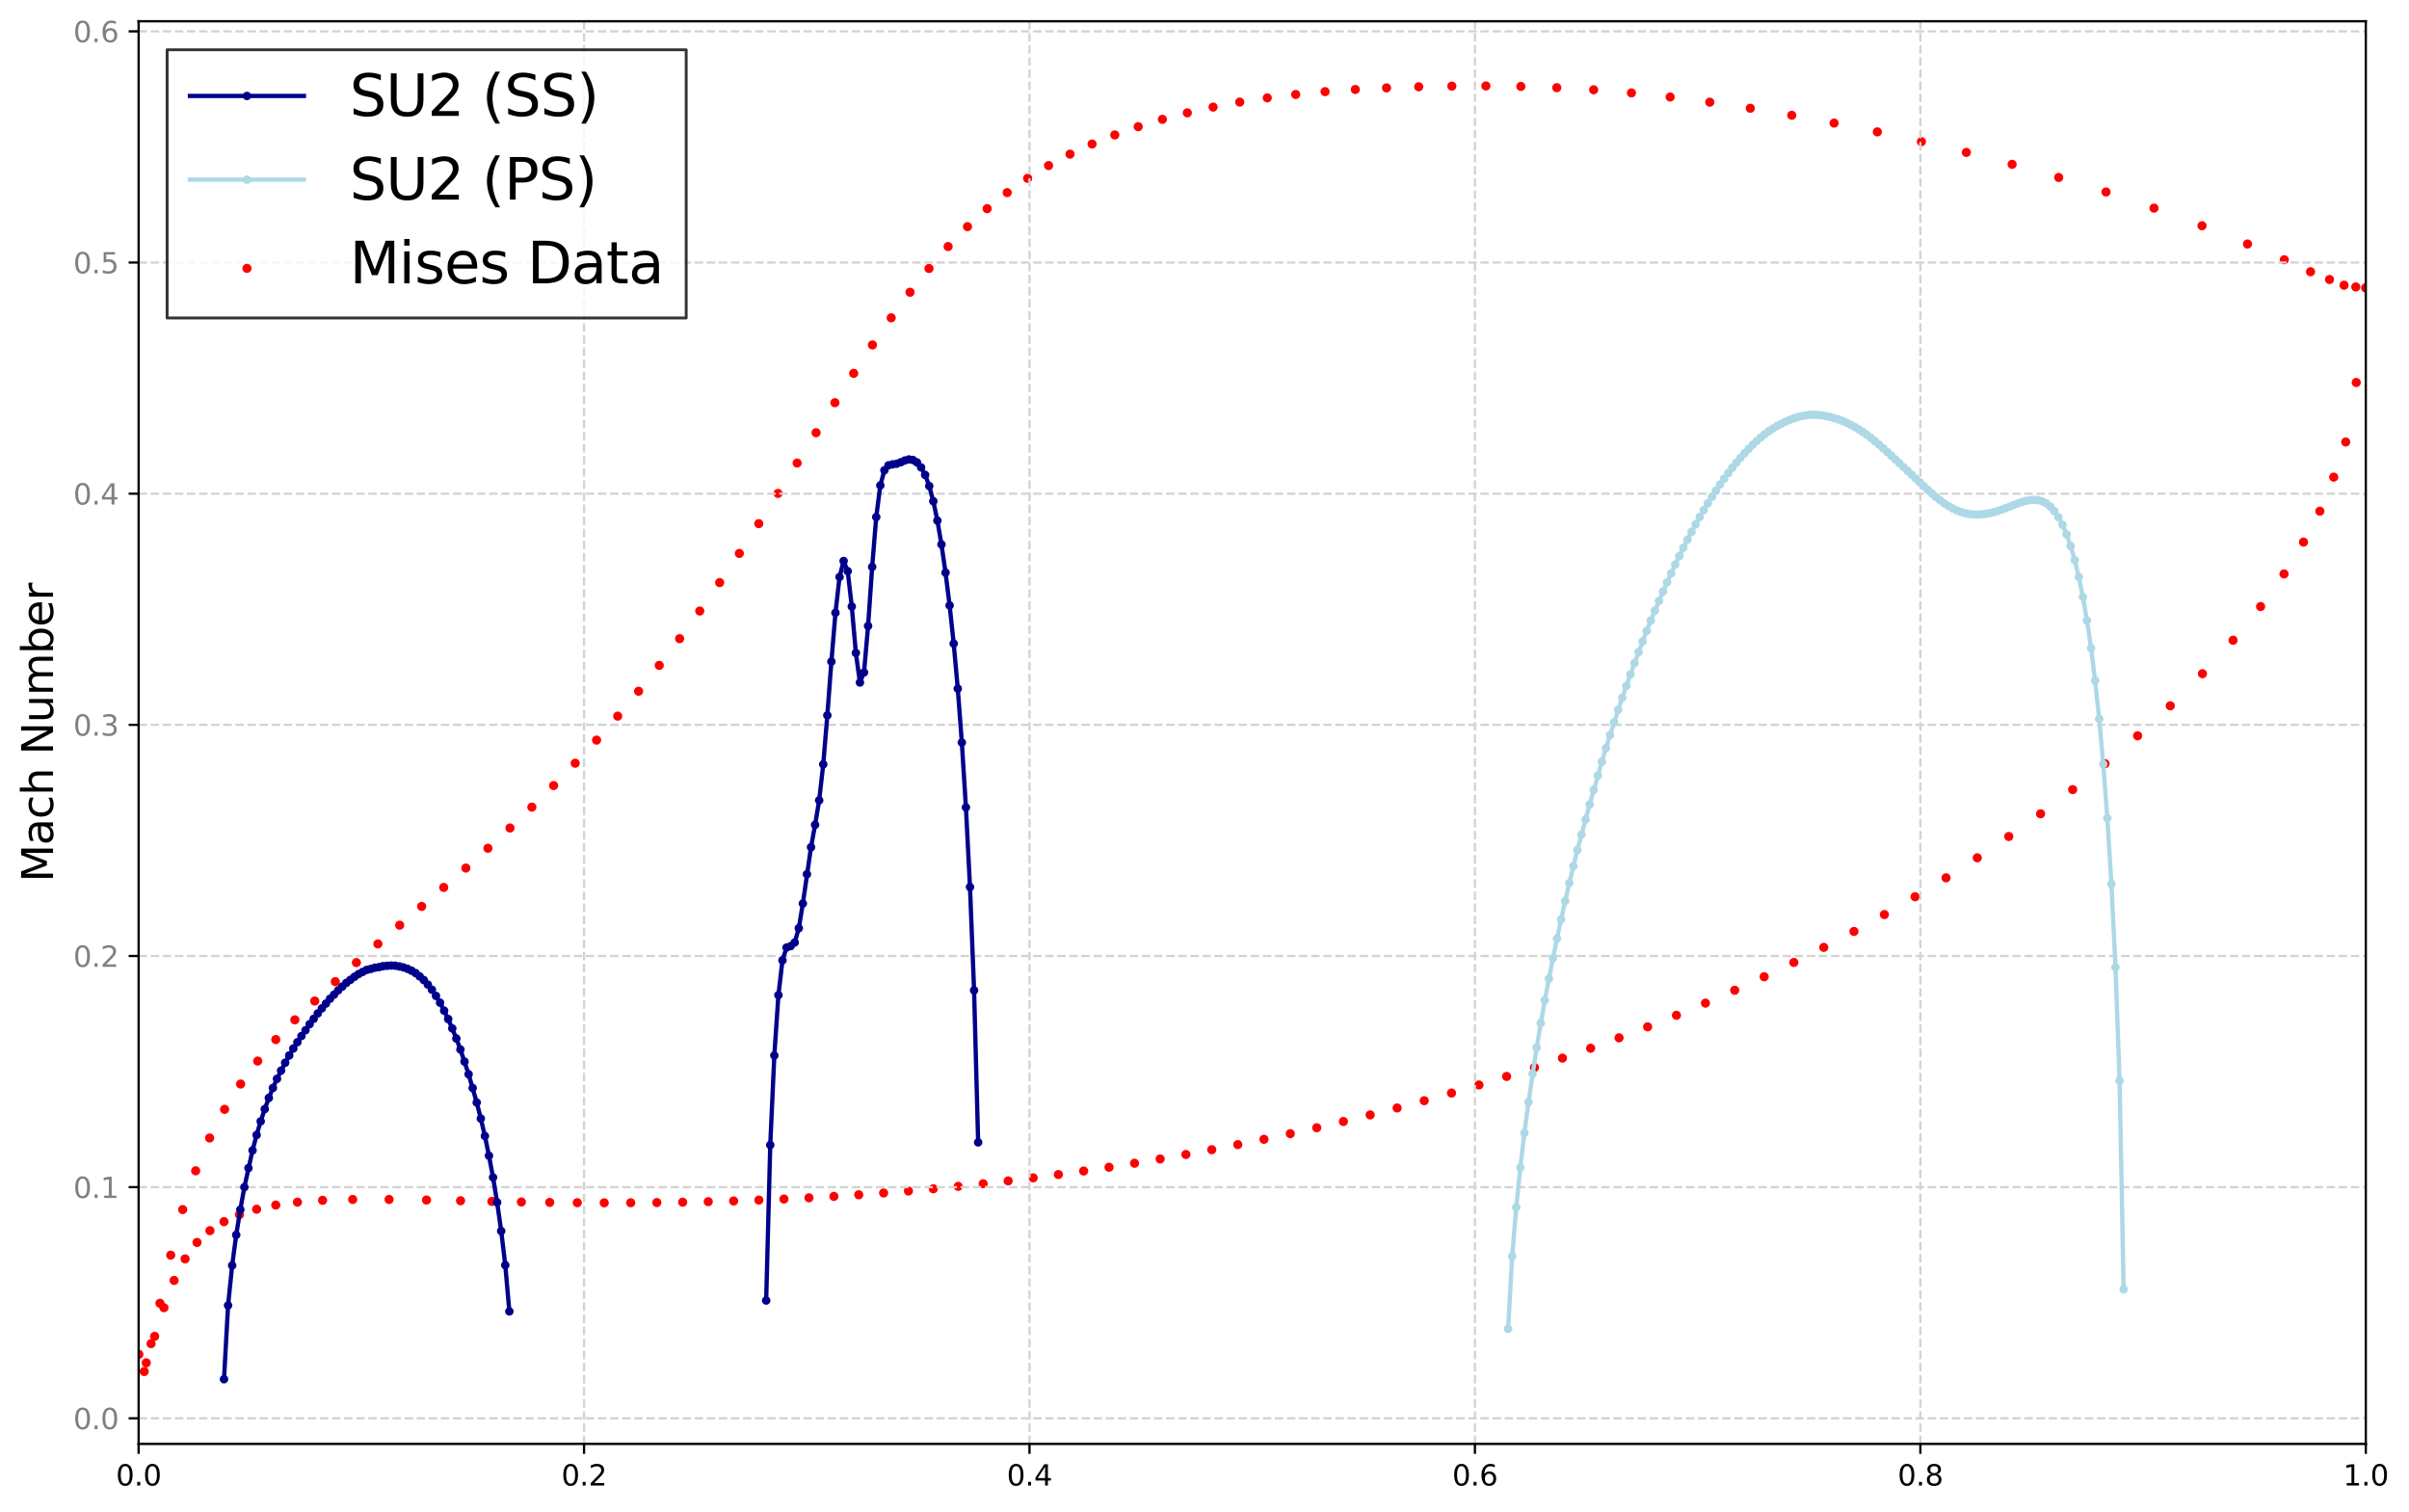 <?xml version="1.0" encoding="utf-8" standalone="no"?>
<!DOCTYPE svg PUBLIC "-//W3C//DTD SVG 1.1//EN"
  "http://www.w3.org/Graphics/SVG/1.1/DTD/svg11.dtd">
<svg xmlns:xlink="http://www.w3.org/1999/xlink" width="844.972pt" height="530.297pt" viewBox="0 0 844.972 530.297" xmlns="http://www.w3.org/2000/svg" version="1.1">
 <defs>
  <style type="text/css">*{stroke-linejoin: round; stroke-linecap: butt}</style>
 </defs>
 <g id="figure_1">
  <g id="patch_1">
   <path d="M 0 530.297 
L 844.972 530.297 
L 844.972 0 
L 0 0 
z
" style="fill: #ffffff"/>
  </g>
  <g id="axes_1">
   <g id="patch_2">
    <path d="M 48.62 506.419 
L 829.82 506.419 
L 829.82 7.459 
L 48.62 7.459 
z
" style="fill: #ffffff"/>
   </g>
   <g id="PathCollection_1">
    <defs>
     <path id="mdee1168527" d="M 0 1.118 
C 0.297 1.118 0.581 1 0.791 0.791 
C 1 0.581 1.118 0.297 1.118 0 
C 1.118 -0.297 1 -0.581 0.791 -0.791 
C 0.581 -1 0.297 -1.118 0 -1.118 
C -0.297 -1.118 -0.581 -1 -0.791 -0.791 
C -1 -0.581 -1.118 -0.297 -1.118 0 
C -1.118 0.297 -1 0.581 -0.791 0.791 
C -0.581 1 -0.297 1.118 0 1.118 
z
" style="stroke: #ff0000"/>
    </defs>
    <g clip-path="url(#p34323d5423)">
     <use xlink:href="#mdee1168527" x="48.62" y="475.001" style="fill: #ff0000; stroke: #ff0000"/>
     <use xlink:href="#mdee1168527" x="51.298" y="477.973" style="fill: #ff0000; stroke: #ff0000"/>
     <use xlink:href="#mdee1168527" x="54.243" y="468.696" style="fill: #ff0000; stroke: #ff0000"/>
     <use xlink:href="#mdee1168527" x="57.498" y="458.654" style="fill: #ff0000; stroke: #ff0000"/>
     <use xlink:href="#mdee1168527" x="61.065" y="449.083" style="fill: #ff0000; stroke: #ff0000"/>
     <use xlink:href="#mdee1168527" x="64.928" y="441.531" style="fill: #ff0000; stroke: #ff0000"/>
     <use xlink:href="#mdee1168527" x="69.103" y="435.762" style="fill: #ff0000; stroke: #ff0000"/>
     <use xlink:href="#mdee1168527" x="73.631" y="431.624" style="fill: #ff0000; stroke: #ff0000"/>
     <use xlink:href="#mdee1168527" x="78.573" y="428.465" style="fill: #ff0000; stroke: #ff0000"/>
     <use xlink:href="#mdee1168527" x="84.002" y="425.996" style="fill: #ff0000; stroke: #ff0000"/>
     <use xlink:href="#mdee1168527" x="90.011" y="424.117" style="fill: #ff0000; stroke: #ff0000"/>
     <use xlink:href="#mdee1168527" x="96.726" y="422.65" style="fill: #ff0000; stroke: #ff0000"/>
     <use xlink:href="#mdee1168527" x="104.335" y="421.634" style="fill: #ff0000; stroke: #ff0000"/>
     <use xlink:href="#mdee1168527" x="113.15" y="420.989" style="fill: #ff0000; stroke: #ff0000"/>
     <use xlink:href="#mdee1168527" x="123.706" y="420.685" style="fill: #ff0000; stroke: #ff0000"/>
     <use xlink:href="#mdee1168527" x="136.464" y="420.687" style="fill: #ff0000; stroke: #ff0000"/>
     <use xlink:href="#mdee1168527" x="149.599" y="420.879" style="fill: #ff0000; stroke: #ff0000"/>
     <use xlink:href="#mdee1168527" x="161.541" y="421.131" style="fill: #ff0000; stroke: #ff0000"/>
     <use xlink:href="#mdee1168527" x="172.519" y="421.368" style="fill: #ff0000; stroke: #ff0000"/>
     <use xlink:href="#mdee1168527" x="182.875" y="421.567" style="fill: #ff0000; stroke: #ff0000"/>
     <use xlink:href="#mdee1168527" x="192.82" y="421.72" style="fill: #ff0000; stroke: #ff0000"/>
     <use xlink:href="#mdee1168527" x="202.483" y="421.82" style="fill: #ff0000; stroke: #ff0000"/>
     <use xlink:href="#mdee1168527" x="211.933" y="421.859" style="fill: #ff0000; stroke: #ff0000"/>
     <use xlink:href="#mdee1168527" x="221.225" y="421.841" style="fill: #ff0000; stroke: #ff0000"/>
     <use xlink:href="#mdee1168527" x="230.388" y="421.773" style="fill: #ff0000; stroke: #ff0000"/>
     <use xlink:href="#mdee1168527" x="239.448" y="421.641" style="fill: #ff0000; stroke: #ff0000"/>
     <use xlink:href="#mdee1168527" x="248.425" y="421.456" style="fill: #ff0000; stroke: #ff0000"/>
     <use xlink:href="#mdee1168527" x="257.33" y="421.212" style="fill: #ff0000; stroke: #ff0000"/>
     <use xlink:href="#mdee1168527" x="266.178" y="420.906" style="fill: #ff0000; stroke: #ff0000"/>
     <use xlink:href="#mdee1168527" x="274.98" y="420.538" style="fill: #ff0000; stroke: #ff0000"/>
     <use xlink:href="#mdee1168527" x="283.747" y="420.107" style="fill: #ff0000; stroke: #ff0000"/>
     <use xlink:href="#mdee1168527" x="292.489" y="419.611" style="fill: #ff0000; stroke: #ff0000"/>
     <use xlink:href="#mdee1168527" x="301.213" y="419.051" style="fill: #ff0000; stroke: #ff0000"/>
     <use xlink:href="#mdee1168527" x="309.928" y="418.417" style="fill: #ff0000; stroke: #ff0000"/>
     <use xlink:href="#mdee1168527" x="318.642" y="417.716" style="fill: #ff0000; stroke: #ff0000"/>
     <use xlink:href="#mdee1168527" x="327.36" y="416.945" style="fill: #ff0000; stroke: #ff0000"/>
     <use xlink:href="#mdee1168527" x="336.09" y="416.096" style="fill: #ff0000; stroke: #ff0000"/>
     <use xlink:href="#mdee1168527" x="344.839" y="415.175" style="fill: #ff0000; stroke: #ff0000"/>
     <use xlink:href="#mdee1168527" x="353.609" y="414.178" style="fill: #ff0000; stroke: #ff0000"/>
     <use xlink:href="#mdee1168527" x="362.404" y="413.102" style="fill: #ff0000; stroke: #ff0000"/>
     <use xlink:href="#mdee1168527" x="371.234" y="411.942" style="fill: #ff0000; stroke: #ff0000"/>
     <use xlink:href="#mdee1168527" x="380.098" y="410.708" style="fill: #ff0000; stroke: #ff0000"/>
     <use xlink:href="#mdee1168527" x="389" y="409.385" style="fill: #ff0000; stroke: #ff0000"/>
     <use xlink:href="#mdee1168527" x="397.942" y="407.983" style="fill: #ff0000; stroke: #ff0000"/>
     <use xlink:href="#mdee1168527" x="406.928" y="406.488" style="fill: #ff0000; stroke: #ff0000"/>
     <use xlink:href="#mdee1168527" x="415.96" y="404.903" style="fill: #ff0000; stroke: #ff0000"/>
     <use xlink:href="#mdee1168527" x="425.039" y="403.23" style="fill: #ff0000; stroke: #ff0000"/>
     <use xlink:href="#mdee1168527" x="434.168" y="401.455" style="fill: #ff0000; stroke: #ff0000"/>
     <use xlink:href="#mdee1168527" x="443.347" y="399.587" style="fill: #ff0000; stroke: #ff0000"/>
     <use xlink:href="#mdee1168527" x="452.576" y="397.614" style="fill: #ff0000; stroke: #ff0000"/>
     <use xlink:href="#mdee1168527" x="461.861" y="395.53" style="fill: #ff0000; stroke: #ff0000"/>
     <use xlink:href="#mdee1168527" x="471.2" y="393.342" style="fill: #ff0000; stroke: #ff0000"/>
     <use xlink:href="#mdee1168527" x="480.595" y="391.032" style="fill: #ff0000; stroke: #ff0000"/>
     <use xlink:href="#mdee1168527" x="490.048" y="388.603" style="fill: #ff0000; stroke: #ff0000"/>
     <use xlink:href="#mdee1168527" x="499.559" y="386.046" style="fill: #ff0000; stroke: #ff0000"/>
     <use xlink:href="#mdee1168527" x="509.128" y="383.361" style="fill: #ff0000; stroke: #ff0000"/>
     <use xlink:href="#mdee1168527" x="518.757" y="380.528" style="fill: #ff0000; stroke: #ff0000"/>
     <use xlink:href="#mdee1168527" x="528.453" y="377.548" style="fill: #ff0000; stroke: #ff0000"/>
     <use xlink:href="#mdee1168527" x="538.213" y="374.415" style="fill: #ff0000; stroke: #ff0000"/>
     <use xlink:href="#mdee1168527" x="548.036" y="371.121" style="fill: #ff0000; stroke: #ff0000"/>
     <use xlink:href="#mdee1168527" x="557.928" y="367.649" style="fill: #ff0000; stroke: #ff0000"/>
     <use xlink:href="#mdee1168527" x="567.886" y="364" style="fill: #ff0000; stroke: #ff0000"/>
     <use xlink:href="#mdee1168527" x="577.916" y="360.149" style="fill: #ff0000; stroke: #ff0000"/>
     <use xlink:href="#mdee1168527" x="588.02" y="356.098" style="fill: #ff0000; stroke: #ff0000"/>
     <use xlink:href="#mdee1168527" x="598.198" y="351.826" style="fill: #ff0000; stroke: #ff0000"/>
     <use xlink:href="#mdee1168527" x="608.455" y="347.321" style="fill: #ff0000; stroke: #ff0000"/>
     <use xlink:href="#mdee1168527" x="618.789" y="342.576" style="fill: #ff0000; stroke: #ff0000"/>
     <use xlink:href="#mdee1168527" x="629.204" y="337.56" style="fill: #ff0000; stroke: #ff0000"/>
     <use xlink:href="#mdee1168527" x="639.704" y="332.271" style="fill: #ff0000; stroke: #ff0000"/>
     <use xlink:href="#mdee1168527" x="650.288" y="326.68" style="fill: #ff0000; stroke: #ff0000"/>
     <use xlink:href="#mdee1168527" x="660.962" y="320.766" style="fill: #ff0000; stroke: #ff0000"/>
     <use xlink:href="#mdee1168527" x="671.728" y="314.514" style="fill: #ff0000; stroke: #ff0000"/>
     <use xlink:href="#mdee1168527" x="682.585" y="307.881" style="fill: #ff0000; stroke: #ff0000"/>
     <use xlink:href="#mdee1168527" x="693.542" y="300.855" style="fill: #ff0000; stroke: #ff0000"/>
     <use xlink:href="#mdee1168527" x="704.593" y="293.387" style="fill: #ff0000; stroke: #ff0000"/>
     <use xlink:href="#mdee1168527" x="715.746" y="285.428" style="fill: #ff0000; stroke: #ff0000"/>
     <use xlink:href="#mdee1168527" x="727.003" y="276.934" style="fill: #ff0000; stroke: #ff0000"/>
     <use xlink:href="#mdee1168527" x="738.357" y="267.841" style="fill: #ff0000; stroke: #ff0000"/>
     <use xlink:href="#mdee1168527" x="749.786" y="258.064" style="fill: #ff0000; stroke: #ff0000"/>
     <use xlink:href="#mdee1168527" x="761.235" y="247.543" style="fill: #ff0000; stroke: #ff0000"/>
     <use xlink:href="#mdee1168527" x="772.526" y="236.285" style="fill: #ff0000; stroke: #ff0000"/>
     <use xlink:href="#mdee1168527" x="783.268" y="224.559" style="fill: #ff0000; stroke: #ff0000"/>
     <use xlink:href="#mdee1168527" x="792.918" y="212.728" style="fill: #ff0000; stroke: #ff0000"/>
     <use xlink:href="#mdee1168527" x="801.136" y="201.298" style="fill: #ff0000; stroke: #ff0000"/>
     <use xlink:href="#mdee1168527" x="807.978" y="190.13" style="fill: #ff0000; stroke: #ff0000"/>
     <use xlink:href="#mdee1168527" x="813.699" y="179.289" style="fill: #ff0000; stroke: #ff0000"/>
     <use xlink:href="#mdee1168527" x="818.561" y="167.348" style="fill: #ff0000; stroke: #ff0000"/>
     <use xlink:href="#mdee1168527" x="822.767" y="155.018" style="fill: #ff0000; stroke: #ff0000"/>
     <use xlink:href="#mdee1168527" x="826.471" y="134.14" style="fill: #ff0000; stroke: #ff0000"/>
     <use xlink:href="#mdee1168527" x="829.82" y="100.97" style="fill: #ff0000; stroke: #ff0000"/>
     <use xlink:href="#mdee1168527" x="48.62" y="475.001" style="fill: #ff0000; stroke: #ff0000"/>
     <use xlink:href="#mdee1168527" x="50.583" y="481.033" style="fill: #ff0000; stroke: #ff0000"/>
     <use xlink:href="#mdee1168527" x="52.983" y="471.263" style="fill: #ff0000; stroke: #ff0000"/>
     <use xlink:href="#mdee1168527" x="56.11" y="457.099" style="fill: #ff0000; stroke: #ff0000"/>
     <use xlink:href="#mdee1168527" x="59.881" y="440.219" style="fill: #ff0000; stroke: #ff0000"/>
     <use xlink:href="#mdee1168527" x="64.083" y="424.232" style="fill: #ff0000; stroke: #ff0000"/>
     <use xlink:href="#mdee1168527" x="68.634" y="410.639" style="fill: #ff0000; stroke: #ff0000"/>
     <use xlink:href="#mdee1168527" x="73.527" y="399.129" style="fill: #ff0000; stroke: #ff0000"/>
     <use xlink:href="#mdee1168527" x="78.777" y="389.087" style="fill: #ff0000; stroke: #ff0000"/>
     <use xlink:href="#mdee1168527" x="84.398" y="380.207" style="fill: #ff0000; stroke: #ff0000"/>
     <use xlink:href="#mdee1168527" x="90.39" y="372.144" style="fill: #ff0000; stroke: #ff0000"/>
     <use xlink:href="#mdee1168527" x="96.743" y="364.603" style="fill: #ff0000; stroke: #ff0000"/>
     <use xlink:href="#mdee1168527" x="103.426" y="357.69" style="fill: #ff0000; stroke: #ff0000"/>
     <use xlink:href="#mdee1168527" x="110.397" y="351.09" style="fill: #ff0000; stroke: #ff0000"/>
     <use xlink:href="#mdee1168527" x="117.606" y="344.293" style="fill: #ff0000; stroke: #ff0000"/>
     <use xlink:href="#mdee1168527" x="125.004" y="337.616" style="fill: #ff0000; stroke: #ff0000"/>
     <use xlink:href="#mdee1168527" x="132.543" y="331.06" style="fill: #ff0000; stroke: #ff0000"/>
     <use xlink:href="#mdee1168527" x="140.185" y="324.499" style="fill: #ff0000; stroke: #ff0000"/>
     <use xlink:href="#mdee1168527" x="147.893" y="317.906" style="fill: #ff0000; stroke: #ff0000"/>
     <use xlink:href="#mdee1168527" x="155.638" y="311.248" style="fill: #ff0000; stroke: #ff0000"/>
     <use xlink:href="#mdee1168527" x="163.396" y="304.461" style="fill: #ff0000; stroke: #ff0000"/>
     <use xlink:href="#mdee1168527" x="171.146" y="297.514" style="fill: #ff0000; stroke: #ff0000"/>
     <use xlink:href="#mdee1168527" x="178.871" y="290.401" style="fill: #ff0000; stroke: #ff0000"/>
     <use xlink:href="#mdee1168527" x="186.554" y="283.08" style="fill: #ff0000; stroke: #ff0000"/>
     <use xlink:href="#mdee1168527" x="194.185" y="275.521" style="fill: #ff0000; stroke: #ff0000"/>
     <use xlink:href="#mdee1168527" x="201.751" y="267.69" style="fill: #ff0000; stroke: #ff0000"/>
     <use xlink:href="#mdee1168527" x="209.244" y="259.581" style="fill: #ff0000; stroke: #ff0000"/>
     <use xlink:href="#mdee1168527" x="216.658" y="251.171" style="fill: #ff0000; stroke: #ff0000"/>
     <use xlink:href="#mdee1168527" x="223.988" y="242.436" style="fill: #ff0000; stroke: #ff0000"/>
     <use xlink:href="#mdee1168527" x="231.23" y="233.375" style="fill: #ff0000; stroke: #ff0000"/>
     <use xlink:href="#mdee1168527" x="238.382" y="224.003" style="fill: #ff0000; stroke: #ff0000"/>
     <use xlink:href="#mdee1168527" x="245.448" y="214.308" style="fill: #ff0000; stroke: #ff0000"/>
     <use xlink:href="#mdee1168527" x="252.428" y="204.329" style="fill: #ff0000; stroke: #ff0000"/>
     <use xlink:href="#mdee1168527" x="259.326" y="194.096" style="fill: #ff0000; stroke: #ff0000"/>
     <use xlink:href="#mdee1168527" x="266.149" y="183.658" style="fill: #ff0000; stroke: #ff0000"/>
     <use xlink:href="#mdee1168527" x="272.904" y="173.058" style="fill: #ff0000; stroke: #ff0000"/>
     <use xlink:href="#mdee1168527" x="279.598" y="162.408" style="fill: #ff0000; stroke: #ff0000"/>
     <use xlink:href="#mdee1168527" x="286.243" y="151.751" style="fill: #ff0000; stroke: #ff0000"/>
     <use xlink:href="#mdee1168527" x="292.851" y="141.235" style="fill: #ff0000; stroke: #ff0000"/>
     <use xlink:href="#mdee1168527" x="299.434" y="130.936" style="fill: #ff0000; stroke: #ff0000"/>
     <use xlink:href="#mdee1168527" x="306.009" y="120.979" style="fill: #ff0000; stroke: #ff0000"/>
     <use xlink:href="#mdee1168527" x="312.59" y="111.471" style="fill: #ff0000; stroke: #ff0000"/>
     <use xlink:href="#mdee1168527" x="319.196" y="102.497" style="fill: #ff0000; stroke: #ff0000"/>
     <use xlink:href="#mdee1168527" x="325.845" y="94.166" style="fill: #ff0000; stroke: #ff0000"/>
     <use xlink:href="#mdee1168527" x="332.557" y="86.468" style="fill: #ff0000; stroke: #ff0000"/>
     <use xlink:href="#mdee1168527" x="339.351" y="79.489" style="fill: #ff0000; stroke: #ff0000"/>
     <use xlink:href="#mdee1168527" x="346.25" y="73.186" style="fill: #ff0000; stroke: #ff0000"/>
     <use xlink:href="#mdee1168527" x="353.274" y="67.558" style="fill: #ff0000; stroke: #ff0000"/>
     <use xlink:href="#mdee1168527" x="360.446" y="62.546" style="fill: #ff0000; stroke: #ff0000"/>
     <use xlink:href="#mdee1168527" x="367.786" y="58.065" style="fill: #ff0000; stroke: #ff0000"/>
     <use xlink:href="#mdee1168527" x="375.314" y="54.061" style="fill: #ff0000; stroke: #ff0000"/>
     <use xlink:href="#mdee1168527" x="383.052" y="50.516" style="fill: #ff0000; stroke: #ff0000"/>
     <use xlink:href="#mdee1168527" x="391.019" y="47.326" style="fill: #ff0000; stroke: #ff0000"/>
     <use xlink:href="#mdee1168527" x="399.232" y="44.434" style="fill: #ff0000; stroke: #ff0000"/>
     <use xlink:href="#mdee1168527" x="407.707" y="41.858" style="fill: #ff0000; stroke: #ff0000"/>
     <use xlink:href="#mdee1168527" x="416.46" y="39.579" style="fill: #ff0000; stroke: #ff0000"/>
     <use xlink:href="#mdee1168527" x="425.504" y="37.563" style="fill: #ff0000; stroke: #ff0000"/>
     <use xlink:href="#mdee1168527" x="434.848" y="35.803" style="fill: #ff0000; stroke: #ff0000"/>
     <use xlink:href="#mdee1168527" x="444.502" y="34.332" style="fill: #ff0000; stroke: #ff0000"/>
     <use xlink:href="#mdee1168527" x="454.475" y="33.132" style="fill: #ff0000; stroke: #ff0000"/>
     <use xlink:href="#mdee1168527" x="464.77" y="32.135" style="fill: #ff0000; stroke: #ff0000"/>
     <use xlink:href="#mdee1168527" x="475.391" y="31.382" style="fill: #ff0000; stroke: #ff0000"/>
     <use xlink:href="#mdee1168527" x="486.343" y="30.817" style="fill: #ff0000; stroke: #ff0000"/>
     <use xlink:href="#mdee1168527" x="497.626" y="30.426" style="fill: #ff0000; stroke: #ff0000"/>
     <use xlink:href="#mdee1168527" x="509.239" y="30.205" style="fill: #ff0000; stroke: #ff0000"/>
     <use xlink:href="#mdee1168527" x="521.181" y="30.139" style="fill: #ff0000; stroke: #ff0000"/>
     <use xlink:href="#mdee1168527" x="533.453" y="30.319" style="fill: #ff0000; stroke: #ff0000"/>
     <use xlink:href="#mdee1168527" x="546.05" y="30.746" style="fill: #ff0000; stroke: #ff0000"/>
     <use xlink:href="#mdee1168527" x="558.981" y="31.488" style="fill: #ff0000; stroke: #ff0000"/>
     <use xlink:href="#mdee1168527" x="572.234" y="32.58" style="fill: #ff0000; stroke: #ff0000"/>
     <use xlink:href="#mdee1168527" x="585.812" y="34.022" style="fill: #ff0000; stroke: #ff0000"/>
     <use xlink:href="#mdee1168527" x="599.712" y="35.843" style="fill: #ff0000; stroke: #ff0000"/>
     <use xlink:href="#mdee1168527" x="613.933" y="37.973" style="fill: #ff0000; stroke: #ff0000"/>
     <use xlink:href="#mdee1168527" x="628.469" y="40.429" style="fill: #ff0000; stroke: #ff0000"/>
     <use xlink:href="#mdee1168527" x="643.324" y="43.177" style="fill: #ff0000; stroke: #ff0000"/>
     <use xlink:href="#mdee1168527" x="658.483" y="46.255" style="fill: #ff0000; stroke: #ff0000"/>
     <use xlink:href="#mdee1168527" x="673.95" y="49.673" style="fill: #ff0000; stroke: #ff0000"/>
     <use xlink:href="#mdee1168527" x="689.707" y="53.46" style="fill: #ff0000; stroke: #ff0000"/>
     <use xlink:href="#mdee1168527" x="705.767" y="57.631" style="fill: #ff0000; stroke: #ff0000"/>
     <use xlink:href="#mdee1168527" x="722.097" y="62.244" style="fill: #ff0000; stroke: #ff0000"/>
     <use xlink:href="#mdee1168527" x="738.697" y="67.33" style="fill: #ff0000; stroke: #ff0000"/>
     <use xlink:href="#mdee1168527" x="755.525" y="73.003" style="fill: #ff0000; stroke: #ff0000"/>
     <use xlink:href="#mdee1168527" x="772.369" y="79.174" style="fill: #ff0000; stroke: #ff0000"/>
     <use xlink:href="#mdee1168527" x="788.322" y="85.575" style="fill: #ff0000; stroke: #ff0000"/>
     <use xlink:href="#mdee1168527" x="801.221" y="91.108" style="fill: #ff0000; stroke: #ff0000"/>
     <use xlink:href="#mdee1168527" x="810.433" y="95.305" style="fill: #ff0000; stroke: #ff0000"/>
     <use xlink:href="#mdee1168527" x="817.094" y="98.033" style="fill: #ff0000; stroke: #ff0000"/>
     <use xlink:href="#mdee1168527" x="822.191" y="100.042" style="fill: #ff0000; stroke: #ff0000"/>
     <use xlink:href="#mdee1168527" x="826.307" y="100.632" style="fill: #ff0000; stroke: #ff0000"/>
     <use xlink:href="#mdee1168527" x="829.82" y="100.969" style="fill: #ff0000; stroke: #ff0000"/>
    </g>
   </g>
   <g id="matplotlib.axis_1">
    <g id="xtick_1">
     <g id="line2d_1">
      <path d="M 48.62 506.419 
L 48.62 7.459 
" clip-path="url(#p34323d5423)" style="fill: none; stroke-dasharray: 2.96,1.28; stroke-dashoffset: 0; stroke: #d3d3d3; stroke-width: 0.8"/>
     </g>
     <g id="line2d_2">
      <defs>
       <path id="m96e7173ee5" d="M 0 0 
L 0 3.5 
" style="stroke: #000000; stroke-width: 0.8"/>
      </defs>
      <g>
       <use xlink:href="#m96e7173ee5" x="48.62" y="506.419" style="stroke: #000000; stroke-width: 0.8"/>
      </g>
     </g>
     <g id="text_1">
      <!-- 0.0 -->
      <g transform="translate(40.669 521.018) scale(0.1 -0.1)">
       <defs>
        <path id="DejaVuSans-30" d="M 2034 4250 
Q 1547 4250 1301 3770 
Q 1056 3291 1056 2328 
Q 1056 1369 1301 889 
Q 1547 409 2034 409 
Q 2525 409 2770 889 
Q 3016 1369 3016 2328 
Q 3016 3291 2770 3770 
Q 2525 4250 2034 4250 
z
M 2034 4750 
Q 2819 4750 3233 4129 
Q 3647 3509 3647 2328 
Q 3647 1150 3233 529 
Q 2819 -91 2034 -91 
Q 1250 -91 836 529 
Q 422 1150 422 2328 
Q 422 3509 836 4129 
Q 1250 4750 2034 4750 
z
" transform="scale(0.016)"/>
        <path id="DejaVuSans-2e" d="M 684 794 
L 1344 794 
L 1344 0 
L 684 0 
L 684 794 
z
" transform="scale(0.016)"/>
       </defs>
       <use xlink:href="#DejaVuSans-30"/>
       <use xlink:href="#DejaVuSans-2e" transform="translate(63.623 0)"/>
       <use xlink:href="#DejaVuSans-30" transform="translate(95.41 0)"/>
      </g>
     </g>
    </g>
    <g id="xtick_2">
     <g id="line2d_3">
      <path d="M 204.86 506.419 
L 204.86 7.459 
" clip-path="url(#p34323d5423)" style="fill: none; stroke-dasharray: 2.96,1.28; stroke-dashoffset: 0; stroke: #d3d3d3; stroke-width: 0.8"/>
     </g>
     <g id="line2d_4">
      <g>
       <use xlink:href="#m96e7173ee5" x="204.86" y="506.419" style="stroke: #000000; stroke-width: 0.8"/>
      </g>
     </g>
     <g id="text_2">
      <!-- 0.2 -->
      <g transform="translate(196.909 521.018) scale(0.1 -0.1)">
       <defs>
        <path id="DejaVuSans-32" d="M 1228 531 
L 3431 531 
L 3431 0 
L 469 0 
L 469 531 
Q 828 903 1448 1529 
Q 2069 2156 2228 2338 
Q 2531 2678 2651 2914 
Q 2772 3150 2772 3378 
Q 2772 3750 2511 3984 
Q 2250 4219 1831 4219 
Q 1534 4219 1204 4116 
Q 875 4013 500 3803 
L 500 4441 
Q 881 4594 1212 4672 
Q 1544 4750 1819 4750 
Q 2544 4750 2975 4387 
Q 3406 4025 3406 3419 
Q 3406 3131 3298 2873 
Q 3191 2616 2906 2266 
Q 2828 2175 2409 1742 
Q 1991 1309 1228 531 
z
" transform="scale(0.016)"/>
       </defs>
       <use xlink:href="#DejaVuSans-30"/>
       <use xlink:href="#DejaVuSans-2e" transform="translate(63.623 0)"/>
       <use xlink:href="#DejaVuSans-32" transform="translate(95.41 0)"/>
      </g>
     </g>
    </g>
    <g id="xtick_3">
     <g id="line2d_5">
      <path d="M 361.1 506.419 
L 361.1 7.459 
" clip-path="url(#p34323d5423)" style="fill: none; stroke-dasharray: 2.96,1.28; stroke-dashoffset: 0; stroke: #d3d3d3; stroke-width: 0.8"/>
     </g>
     <g id="line2d_6">
      <g>
       <use xlink:href="#m96e7173ee5" x="361.1" y="506.419" style="stroke: #000000; stroke-width: 0.8"/>
      </g>
     </g>
     <g id="text_3">
      <!-- 0.4 -->
      <g transform="translate(353.149 521.018) scale(0.1 -0.1)">
       <defs>
        <path id="DejaVuSans-34" d="M 2419 4116 
L 825 1625 
L 2419 1625 
L 2419 4116 
z
M 2253 4666 
L 3047 4666 
L 3047 1625 
L 3713 1625 
L 3713 1100 
L 3047 1100 
L 3047 0 
L 2419 0 
L 2419 1100 
L 313 1100 
L 313 1709 
L 2253 4666 
z
" transform="scale(0.016)"/>
       </defs>
       <use xlink:href="#DejaVuSans-30"/>
       <use xlink:href="#DejaVuSans-2e" transform="translate(63.623 0)"/>
       <use xlink:href="#DejaVuSans-34" transform="translate(95.41 0)"/>
      </g>
     </g>
    </g>
    <g id="xtick_4">
     <g id="line2d_7">
      <path d="M 517.34 506.419 
L 517.34 7.459 
" clip-path="url(#p34323d5423)" style="fill: none; stroke-dasharray: 2.96,1.28; stroke-dashoffset: 0; stroke: #d3d3d3; stroke-width: 0.8"/>
     </g>
     <g id="line2d_8">
      <g>
       <use xlink:href="#m96e7173ee5" x="517.34" y="506.419" style="stroke: #000000; stroke-width: 0.8"/>
      </g>
     </g>
     <g id="text_4">
      <!-- 0.6 -->
      <g transform="translate(509.389 521.018) scale(0.1 -0.1)">
       <defs>
        <path id="DejaVuSans-36" d="M 2113 2584 
Q 1688 2584 1439 2293 
Q 1191 2003 1191 1497 
Q 1191 994 1439 701 
Q 1688 409 2113 409 
Q 2538 409 2786 701 
Q 3034 994 3034 1497 
Q 3034 2003 2786 2293 
Q 2538 2584 2113 2584 
z
M 3366 4563 
L 3366 3988 
Q 3128 4100 2886 4159 
Q 2644 4219 2406 4219 
Q 1781 4219 1451 3797 
Q 1122 3375 1075 2522 
Q 1259 2794 1537 2939 
Q 1816 3084 2150 3084 
Q 2853 3084 3261 2657 
Q 3669 2231 3669 1497 
Q 3669 778 3244 343 
Q 2819 -91 2113 -91 
Q 1303 -91 875 529 
Q 447 1150 447 2328 
Q 447 3434 972 4092 
Q 1497 4750 2381 4750 
Q 2619 4750 2861 4703 
Q 3103 4656 3366 4563 
z
" transform="scale(0.016)"/>
       </defs>
       <use xlink:href="#DejaVuSans-30"/>
       <use xlink:href="#DejaVuSans-2e" transform="translate(63.623 0)"/>
       <use xlink:href="#DejaVuSans-36" transform="translate(95.41 0)"/>
      </g>
     </g>
    </g>
    <g id="xtick_5">
     <g id="line2d_9">
      <path d="M 673.58 506.419 
L 673.58 7.459 
" clip-path="url(#p34323d5423)" style="fill: none; stroke-dasharray: 2.96,1.28; stroke-dashoffset: 0; stroke: #d3d3d3; stroke-width: 0.8"/>
     </g>
     <g id="line2d_10">
      <g>
       <use xlink:href="#m96e7173ee5" x="673.58" y="506.419" style="stroke: #000000; stroke-width: 0.8"/>
      </g>
     </g>
     <g id="text_5">
      <!-- 0.8 -->
      <g transform="translate(665.629 521.018) scale(0.1 -0.1)">
       <defs>
        <path id="DejaVuSans-38" d="M 2034 2216 
Q 1584 2216 1326 1975 
Q 1069 1734 1069 1313 
Q 1069 891 1326 650 
Q 1584 409 2034 409 
Q 2484 409 2743 651 
Q 3003 894 3003 1313 
Q 3003 1734 2745 1975 
Q 2488 2216 2034 2216 
z
M 1403 2484 
Q 997 2584 770 2862 
Q 544 3141 544 3541 
Q 544 4100 942 4425 
Q 1341 4750 2034 4750 
Q 2731 4750 3128 4425 
Q 3525 4100 3525 3541 
Q 3525 3141 3298 2862 
Q 3072 2584 2669 2484 
Q 3125 2378 3379 2068 
Q 3634 1759 3634 1313 
Q 3634 634 3220 271 
Q 2806 -91 2034 -91 
Q 1263 -91 848 271 
Q 434 634 434 1313 
Q 434 1759 690 2068 
Q 947 2378 1403 2484 
z
M 1172 3481 
Q 1172 3119 1398 2916 
Q 1625 2713 2034 2713 
Q 2441 2713 2670 2916 
Q 2900 3119 2900 3481 
Q 2900 3844 2670 4047 
Q 2441 4250 2034 4250 
Q 1625 4250 1398 4047 
Q 1172 3844 1172 3481 
z
" transform="scale(0.016)"/>
       </defs>
       <use xlink:href="#DejaVuSans-30"/>
       <use xlink:href="#DejaVuSans-2e" transform="translate(63.623 0)"/>
       <use xlink:href="#DejaVuSans-38" transform="translate(95.41 0)"/>
      </g>
     </g>
    </g>
    <g id="xtick_6">
     <g id="line2d_11">
      <path d="M 829.82 506.419 
L 829.82 7.459 
" clip-path="url(#p34323d5423)" style="fill: none; stroke-dasharray: 2.96,1.28; stroke-dashoffset: 0; stroke: #d3d3d3; stroke-width: 0.8"/>
     </g>
     <g id="line2d_12">
      <g>
       <use xlink:href="#m96e7173ee5" x="829.82" y="506.419" style="stroke: #000000; stroke-width: 0.8"/>
      </g>
     </g>
     <g id="text_6">
      <!-- 1.0 -->
      <g transform="translate(821.869 521.018) scale(0.1 -0.1)">
       <defs>
        <path id="DejaVuSans-31" d="M 794 531 
L 1825 531 
L 1825 4091 
L 703 3866 
L 703 4441 
L 1819 4666 
L 2450 4666 
L 2450 531 
L 3481 531 
L 3481 0 
L 794 0 
L 794 531 
z
" transform="scale(0.016)"/>
       </defs>
       <use xlink:href="#DejaVuSans-31"/>
       <use xlink:href="#DejaVuSans-2e" transform="translate(63.623 0)"/>
       <use xlink:href="#DejaVuSans-30" transform="translate(95.41 0)"/>
      </g>
     </g>
    </g>
   </g>
   <g id="matplotlib.axis_2">
    <g id="ytick_1">
     <g id="line2d_13">
      <path d="M 48.62 497.447 
L 829.82 497.447 
" clip-path="url(#p34323d5423)" style="fill: none; stroke-dasharray: 2.96,1.28; stroke-dashoffset: 0; stroke: #d3d3d3; stroke-width: 0.8"/>
     </g>
     <g id="line2d_14">
      <defs>
       <path id="m50987feb80" d="M 0 0 
L -3.5 0 
" style="stroke: #000000; stroke-width: 0.8"/>
      </defs>
      <g>
       <use xlink:href="#m50987feb80" x="48.62" y="497.447" style="stroke: #000000; stroke-width: 0.8"/>
      </g>
     </g>
     <g id="text_7">
      <!-- 0.0 -->
      <g style="fill: #808080" transform="translate(25.717 501.246) scale(0.1 -0.1)">
       <use xlink:href="#DejaVuSans-30"/>
       <use xlink:href="#DejaVuSans-2e" transform="translate(63.623 0)"/>
       <use xlink:href="#DejaVuSans-30" transform="translate(95.41 0)"/>
      </g>
     </g>
    </g>
    <g id="ytick_2">
     <g id="line2d_15">
      <path d="M 48.62 416.372 
L 829.82 416.372 
" clip-path="url(#p34323d5423)" style="fill: none; stroke-dasharray: 2.96,1.28; stroke-dashoffset: 0; stroke: #d3d3d3; stroke-width: 0.8"/>
     </g>
     <g id="line2d_16">
      <g>
       <use xlink:href="#m50987feb80" x="48.62" y="416.372" style="stroke: #000000; stroke-width: 0.8"/>
      </g>
     </g>
     <g id="text_8">
      <!-- 0.1 -->
      <g style="fill: #808080" transform="translate(25.717 420.171) scale(0.1 -0.1)">
       <use xlink:href="#DejaVuSans-30"/>
       <use xlink:href="#DejaVuSans-2e" transform="translate(63.623 0)"/>
       <use xlink:href="#DejaVuSans-31" transform="translate(95.41 0)"/>
      </g>
     </g>
    </g>
    <g id="ytick_3">
     <g id="line2d_17">
      <path d="M 48.62 335.298 
L 829.82 335.298 
" clip-path="url(#p34323d5423)" style="fill: none; stroke-dasharray: 2.96,1.28; stroke-dashoffset: 0; stroke: #d3d3d3; stroke-width: 0.8"/>
     </g>
     <g id="line2d_18">
      <g>
       <use xlink:href="#m50987feb80" x="48.62" y="335.298" style="stroke: #000000; stroke-width: 0.8"/>
      </g>
     </g>
     <g id="text_9">
      <!-- 0.2 -->
      <g style="fill: #808080" transform="translate(25.717 339.097) scale(0.1 -0.1)">
       <use xlink:href="#DejaVuSans-30"/>
       <use xlink:href="#DejaVuSans-2e" transform="translate(63.623 0)"/>
       <use xlink:href="#DejaVuSans-32" transform="translate(95.41 0)"/>
      </g>
     </g>
    </g>
    <g id="ytick_4">
     <g id="line2d_19">
      <path d="M 48.62 254.223 
L 829.82 254.223 
" clip-path="url(#p34323d5423)" style="fill: none; stroke-dasharray: 2.96,1.28; stroke-dashoffset: 0; stroke: #d3d3d3; stroke-width: 0.8"/>
     </g>
     <g id="line2d_20">
      <g>
       <use xlink:href="#m50987feb80" x="48.62" y="254.223" style="stroke: #000000; stroke-width: 0.8"/>
      </g>
     </g>
     <g id="text_10">
      <!-- 0.3 -->
      <g style="fill: #808080" transform="translate(25.717 258.022) scale(0.1 -0.1)">
       <defs>
        <path id="DejaVuSans-33" d="M 2597 2516 
Q 3050 2419 3304 2112 
Q 3559 1806 3559 1356 
Q 3559 666 3084 287 
Q 2609 -91 1734 -91 
Q 1441 -91 1130 -33 
Q 819 25 488 141 
L 488 750 
Q 750 597 1062 519 
Q 1375 441 1716 441 
Q 2309 441 2620 675 
Q 2931 909 2931 1356 
Q 2931 1769 2642 2001 
Q 2353 2234 1838 2234 
L 1294 2234 
L 1294 2753 
L 1863 2753 
Q 2328 2753 2575 2939 
Q 2822 3125 2822 3475 
Q 2822 3834 2567 4026 
Q 2313 4219 1838 4219 
Q 1578 4219 1281 4162 
Q 984 4106 628 3988 
L 628 4550 
Q 988 4650 1302 4700 
Q 1616 4750 1894 4750 
Q 2613 4750 3031 4423 
Q 3450 4097 3450 3541 
Q 3450 3153 3228 2886 
Q 3006 2619 2597 2516 
z
" transform="scale(0.016)"/>
       </defs>
       <use xlink:href="#DejaVuSans-30"/>
       <use xlink:href="#DejaVuSans-2e" transform="translate(63.623 0)"/>
       <use xlink:href="#DejaVuSans-33" transform="translate(95.41 0)"/>
      </g>
     </g>
    </g>
    <g id="ytick_5">
     <g id="line2d_21">
      <path d="M 48.62 173.148 
L 829.82 173.148 
" clip-path="url(#p34323d5423)" style="fill: none; stroke-dasharray: 2.96,1.28; stroke-dashoffset: 0; stroke: #d3d3d3; stroke-width: 0.8"/>
     </g>
     <g id="line2d_22">
      <g>
       <use xlink:href="#m50987feb80" x="48.62" y="173.148" style="stroke: #000000; stroke-width: 0.8"/>
      </g>
     </g>
     <g id="text_11">
      <!-- 0.4 -->
      <g style="fill: #808080" transform="translate(25.717 176.948) scale(0.1 -0.1)">
       <use xlink:href="#DejaVuSans-30"/>
       <use xlink:href="#DejaVuSans-2e" transform="translate(63.623 0)"/>
       <use xlink:href="#DejaVuSans-34" transform="translate(95.41 0)"/>
      </g>
     </g>
    </g>
    <g id="ytick_6">
     <g id="line2d_23">
      <path d="M 48.62 92.074 
L 829.82 92.074 
" clip-path="url(#p34323d5423)" style="fill: none; stroke-dasharray: 2.96,1.28; stroke-dashoffset: 0; stroke: #d3d3d3; stroke-width: 0.8"/>
     </g>
     <g id="line2d_24">
      <g>
       <use xlink:href="#m50987feb80" x="48.62" y="92.074" style="stroke: #000000; stroke-width: 0.8"/>
      </g>
     </g>
     <g id="text_12">
      <!-- 0.5 -->
      <g style="fill: #808080" transform="translate(25.717 95.873) scale(0.1 -0.1)">
       <defs>
        <path id="DejaVuSans-35" d="M 691 4666 
L 3169 4666 
L 3169 4134 
L 1269 4134 
L 1269 2991 
Q 1406 3038 1543 3061 
Q 1681 3084 1819 3084 
Q 2600 3084 3056 2656 
Q 3513 2228 3513 1497 
Q 3513 744 3044 326 
Q 2575 -91 1722 -91 
Q 1428 -91 1123 -41 
Q 819 9 494 109 
L 494 744 
Q 775 591 1075 516 
Q 1375 441 1709 441 
Q 2250 441 2565 725 
Q 2881 1009 2881 1497 
Q 2881 1984 2565 2268 
Q 2250 2553 1709 2553 
Q 1456 2553 1204 2497 
Q 953 2441 691 2322 
L 691 4666 
z
" transform="scale(0.016)"/>
       </defs>
       <use xlink:href="#DejaVuSans-30"/>
       <use xlink:href="#DejaVuSans-2e" transform="translate(63.623 0)"/>
       <use xlink:href="#DejaVuSans-35" transform="translate(95.41 0)"/>
      </g>
     </g>
    </g>
    <g id="ytick_7">
     <g id="line2d_25">
      <path d="M 48.62 10.999 
L 829.82 10.999 
" clip-path="url(#p34323d5423)" style="fill: none; stroke-dasharray: 2.96,1.28; stroke-dashoffset: 0; stroke: #d3d3d3; stroke-width: 0.8"/>
     </g>
     <g id="line2d_26">
      <g>
       <use xlink:href="#m50987feb80" x="48.62" y="10.999" style="stroke: #000000; stroke-width: 0.8"/>
      </g>
     </g>
     <g id="text_13">
      <!-- 0.6 -->
      <g style="fill: #808080" transform="translate(25.717 14.798) scale(0.1 -0.1)">
       <use xlink:href="#DejaVuSans-30"/>
       <use xlink:href="#DejaVuSans-2e" transform="translate(63.623 0)"/>
       <use xlink:href="#DejaVuSans-36" transform="translate(95.41 0)"/>
      </g>
     </g>
    </g>
    <g id="text_14">
     <!-- Mach Number -->
     <g transform="translate(18.598 309.396) rotate(-90) scale(0.15 -0.15)">
      <defs>
       <path id="DejaVuSans-4d" d="M 628 4666 
L 1569 4666 
L 2759 1491 
L 3956 4666 
L 4897 4666 
L 4897 0 
L 4281 0 
L 4281 4097 
L 3078 897 
L 2444 897 
L 1241 4097 
L 1241 0 
L 628 0 
L 628 4666 
z
" transform="scale(0.016)"/>
       <path id="DejaVuSans-61" d="M 2194 1759 
Q 1497 1759 1228 1600 
Q 959 1441 959 1056 
Q 959 750 1161 570 
Q 1363 391 1709 391 
Q 2188 391 2477 730 
Q 2766 1069 2766 1631 
L 2766 1759 
L 2194 1759 
z
M 3341 1997 
L 3341 0 
L 2766 0 
L 2766 531 
Q 2569 213 2275 61 
Q 1981 -91 1556 -91 
Q 1019 -91 701 211 
Q 384 513 384 1019 
Q 384 1609 779 1909 
Q 1175 2209 1959 2209 
L 2766 2209 
L 2766 2266 
Q 2766 2663 2505 2880 
Q 2244 3097 1772 3097 
Q 1472 3097 1187 3025 
Q 903 2953 641 2809 
L 641 3341 
Q 956 3463 1253 3523 
Q 1550 3584 1831 3584 
Q 2591 3584 2966 3190 
Q 3341 2797 3341 1997 
z
" transform="scale(0.016)"/>
       <path id="DejaVuSans-63" d="M 3122 3366 
L 3122 2828 
Q 2878 2963 2633 3030 
Q 2388 3097 2138 3097 
Q 1578 3097 1268 2742 
Q 959 2388 959 1747 
Q 959 1106 1268 751 
Q 1578 397 2138 397 
Q 2388 397 2633 464 
Q 2878 531 3122 666 
L 3122 134 
Q 2881 22 2623 -34 
Q 2366 -91 2075 -91 
Q 1284 -91 818 406 
Q 353 903 353 1747 
Q 353 2603 823 3093 
Q 1294 3584 2113 3584 
Q 2378 3584 2631 3529 
Q 2884 3475 3122 3366 
z
" transform="scale(0.016)"/>
       <path id="DejaVuSans-68" d="M 3513 2113 
L 3513 0 
L 2938 0 
L 2938 2094 
Q 2938 2591 2744 2837 
Q 2550 3084 2163 3084 
Q 1697 3084 1428 2787 
Q 1159 2491 1159 1978 
L 1159 0 
L 581 0 
L 581 4863 
L 1159 4863 
L 1159 2956 
Q 1366 3272 1645 3428 
Q 1925 3584 2291 3584 
Q 2894 3584 3203 3211 
Q 3513 2838 3513 2113 
z
" transform="scale(0.016)"/>
       <path id="DejaVuSans-20" transform="scale(0.016)"/>
       <path id="DejaVuSans-4e" d="M 628 4666 
L 1478 4666 
L 3547 763 
L 3547 4666 
L 4159 4666 
L 4159 0 
L 3309 0 
L 1241 3903 
L 1241 0 
L 628 0 
L 628 4666 
z
" transform="scale(0.016)"/>
       <path id="DejaVuSans-75" d="M 544 1381 
L 544 3500 
L 1119 3500 
L 1119 1403 
Q 1119 906 1312 657 
Q 1506 409 1894 409 
Q 2359 409 2629 706 
Q 2900 1003 2900 1516 
L 2900 3500 
L 3475 3500 
L 3475 0 
L 2900 0 
L 2900 538 
Q 2691 219 2414 64 
Q 2138 -91 1772 -91 
Q 1169 -91 856 284 
Q 544 659 544 1381 
z
M 1991 3584 
L 1991 3584 
z
" transform="scale(0.016)"/>
       <path id="DejaVuSans-6d" d="M 3328 2828 
Q 3544 3216 3844 3400 
Q 4144 3584 4550 3584 
Q 5097 3584 5394 3201 
Q 5691 2819 5691 2113 
L 5691 0 
L 5113 0 
L 5113 2094 
Q 5113 2597 4934 2840 
Q 4756 3084 4391 3084 
Q 3944 3084 3684 2787 
Q 3425 2491 3425 1978 
L 3425 0 
L 2847 0 
L 2847 2094 
Q 2847 2600 2669 2842 
Q 2491 3084 2119 3084 
Q 1678 3084 1418 2786 
Q 1159 2488 1159 1978 
L 1159 0 
L 581 0 
L 581 3500 
L 1159 3500 
L 1159 2956 
Q 1356 3278 1631 3431 
Q 1906 3584 2284 3584 
Q 2666 3584 2933 3390 
Q 3200 3197 3328 2828 
z
" transform="scale(0.016)"/>
       <path id="DejaVuSans-62" d="M 3116 1747 
Q 3116 2381 2855 2742 
Q 2594 3103 2138 3103 
Q 1681 3103 1420 2742 
Q 1159 2381 1159 1747 
Q 1159 1113 1420 752 
Q 1681 391 2138 391 
Q 2594 391 2855 752 
Q 3116 1113 3116 1747 
z
M 1159 2969 
Q 1341 3281 1617 3432 
Q 1894 3584 2278 3584 
Q 2916 3584 3314 3078 
Q 3713 2572 3713 1747 
Q 3713 922 3314 415 
Q 2916 -91 2278 -91 
Q 1894 -91 1617 61 
Q 1341 213 1159 525 
L 1159 0 
L 581 0 
L 581 4863 
L 1159 4863 
L 1159 2969 
z
" transform="scale(0.016)"/>
       <path id="DejaVuSans-65" d="M 3597 1894 
L 3597 1613 
L 953 1613 
Q 991 1019 1311 708 
Q 1631 397 2203 397 
Q 2534 397 2845 478 
Q 3156 559 3463 722 
L 3463 178 
Q 3153 47 2828 -22 
Q 2503 -91 2169 -91 
Q 1331 -91 842 396 
Q 353 884 353 1716 
Q 353 2575 817 3079 
Q 1281 3584 2069 3584 
Q 2775 3584 3186 3129 
Q 3597 2675 3597 1894 
z
M 3022 2063 
Q 3016 2534 2758 2815 
Q 2500 3097 2075 3097 
Q 1594 3097 1305 2825 
Q 1016 2553 972 2059 
L 3022 2063 
z
" transform="scale(0.016)"/>
       <path id="DejaVuSans-72" d="M 2631 2963 
Q 2534 3019 2420 3045 
Q 2306 3072 2169 3072 
Q 1681 3072 1420 2755 
Q 1159 2438 1159 1844 
L 1159 0 
L 581 0 
L 581 3500 
L 1159 3500 
L 1159 2956 
Q 1341 3275 1631 3429 
Q 1922 3584 2338 3584 
Q 2397 3584 2469 3576 
Q 2541 3569 2628 3553 
L 2631 2963 
z
" transform="scale(0.016)"/>
      </defs>
      <use xlink:href="#DejaVuSans-4d"/>
      <use xlink:href="#DejaVuSans-61" transform="translate(86.279 0)"/>
      <use xlink:href="#DejaVuSans-63" transform="translate(147.559 0)"/>
      <use xlink:href="#DejaVuSans-68" transform="translate(202.539 0)"/>
      <use xlink:href="#DejaVuSans-20" transform="translate(265.918 0)"/>
      <use xlink:href="#DejaVuSans-4e" transform="translate(297.705 0)"/>
      <use xlink:href="#DejaVuSans-75" transform="translate(372.51 0)"/>
      <use xlink:href="#DejaVuSans-6d" transform="translate(435.889 0)"/>
      <use xlink:href="#DejaVuSans-62" transform="translate(533.301 0)"/>
      <use xlink:href="#DejaVuSans-65" transform="translate(596.777 0)"/>
      <use xlink:href="#DejaVuSans-72" transform="translate(658.301 0)"/>
     </g>
    </g>
   </g>
   <g id="line2d_27">
    <path d="M 78.57 483.739 
L 80 457.834 
L 81.429 443.839 
L 82.859 433.117 
L 84.289 424.246 
L 85.719 416.366 
L 88.579 403.476 
L 90.009 398.074 
L 91.438 393.281 
L 92.868 388.979 
L 94.298 385.072 
L 95.728 381.576 
L 97.158 378.38 
L 100.018 372.735 
L 102.877 367.739 
L 105.737 363.376 
L 110.027 357.329 
L 112.886 353.666 
L 115.746 350.299 
L 120.036 346.05 
L 121.465 344.735 
L 124.325 342.587 
L 125.755 341.647 
L 128.615 340.176 
L 134.334 338.865 
L 137.194 338.653 
L 138.624 338.702 
L 141.483 339.292 
L 142.913 339.775 
L 144.343 340.445 
L 145.773 341.29 
L 148.633 343.722 
L 150.063 345.325 
L 151.492 347.13 
L 152.922 349.3 
L 154.352 351.676 
L 157.212 357.403 
L 160.072 364.247 
L 161.501 368.095 
L 164.361 376.761 
L 167.221 386.688 
L 168.651 392.327 
L 170.081 398.451 
L 171.51 405.351 
L 172.94 412.961 
L 174.37 421.712 
L 175.8 431.767 
L 177.23 443.737 
L 178.66 459.953 
M 268.741 456.129 
L 270.171 401.583 
L 271.6 370.187 
L 273.03 349.027 
L 274.46 336.824 
L 275.89 332.324 
L 277.32 331.831 
L 278.75 330.563 
L 280.18 325.562 
L 281.609 316.886 
L 284.469 297.145 
L 285.899 289.287 
L 287.329 280.712 
L 288.759 268.07 
L 290.189 250.898 
L 291.618 232.036 
L 293.048 214.918 
L 294.478 202.374 
L 295.908 196.762 
L 297.338 200.326 
L 298.768 212.719 
L 300.198 228.988 
L 301.627 239.372 
L 303.057 235.844 
L 304.487 219.544 
L 305.917 198.822 
L 307.347 181.346 
L 308.777 170.245 
L 310.207 164.944 
L 311.636 163.209 
L 315.926 162.132 
L 317.356 161.518 
L 318.786 161.14 
L 320.215 161.341 
L 321.645 162.185 
L 323.075 163.928 
L 324.505 166.569 
L 325.935 170.472 
L 327.365 175.787 
L 328.795 182.591 
L 330.224 190.95 
L 331.654 200.841 
L 333.084 212.347 
L 334.514 225.731 
L 335.944 241.526 
L 337.374 260.426 
L 338.804 283.177 
L 340.233 311.114 
L 341.663 347.349 
L 343.093 400.671 
L 343.093 400.671 
" clip-path="url(#p34323d5423)" style="fill: none; stroke: #00008b; stroke-width: 1.5; stroke-linecap: square"/>
    <defs>
     <path id="md515b32744" d="M 0 1 
C 0.265 1 0.52 0.895 0.707 0.707 
C 0.895 0.52 1 0.265 1 0 
C 1 -0.265 0.895 -0.52 0.707 -0.707 
C 0.52 -0.895 0.265 -1 0 -1 
C -0.265 -1 -0.52 -0.895 -0.707 -0.707 
C -0.895 -0.52 -1 -0.265 -1 0 
C -1 0.265 -0.895 0.52 -0.707 0.707 
C -0.52 0.895 -0.265 1 0 1 
z
" style="stroke: #00008b"/>
    </defs>
    <g clip-path="url(#p34323d5423)">
     <use xlink:href="#md515b32744" x="78.57" y="483.739" style="fill: #00008b; stroke: #00008b"/>
     <use xlink:href="#md515b32744" x="80" y="457.834" style="fill: #00008b; stroke: #00008b"/>
     <use xlink:href="#md515b32744" x="81.429" y="443.839" style="fill: #00008b; stroke: #00008b"/>
     <use xlink:href="#md515b32744" x="82.859" y="433.117" style="fill: #00008b; stroke: #00008b"/>
     <use xlink:href="#md515b32744" x="84.289" y="424.246" style="fill: #00008b; stroke: #00008b"/>
     <use xlink:href="#md515b32744" x="85.719" y="416.366" style="fill: #00008b; stroke: #00008b"/>
     <use xlink:href="#md515b32744" x="87.149" y="409.684" style="fill: #00008b; stroke: #00008b"/>
     <use xlink:href="#md515b32744" x="88.579" y="403.476" style="fill: #00008b; stroke: #00008b"/>
     <use xlink:href="#md515b32744" x="90.009" y="398.074" style="fill: #00008b; stroke: #00008b"/>
     <use xlink:href="#md515b32744" x="91.438" y="393.281" style="fill: #00008b; stroke: #00008b"/>
     <use xlink:href="#md515b32744" x="92.868" y="388.979" style="fill: #00008b; stroke: #00008b"/>
     <use xlink:href="#md515b32744" x="94.298" y="385.072" style="fill: #00008b; stroke: #00008b"/>
     <use xlink:href="#md515b32744" x="95.728" y="381.576" style="fill: #00008b; stroke: #00008b"/>
     <use xlink:href="#md515b32744" x="97.158" y="378.38" style="fill: #00008b; stroke: #00008b"/>
     <use xlink:href="#md515b32744" x="98.588" y="375.501" style="fill: #00008b; stroke: #00008b"/>
     <use xlink:href="#md515b32744" x="100.018" y="372.735" style="fill: #00008b; stroke: #00008b"/>
     <use xlink:href="#md515b32744" x="101.447" y="370.167" style="fill: #00008b; stroke: #00008b"/>
     <use xlink:href="#md515b32744" x="102.877" y="367.739" style="fill: #00008b; stroke: #00008b"/>
     <use xlink:href="#md515b32744" x="104.307" y="365.53" style="fill: #00008b; stroke: #00008b"/>
     <use xlink:href="#md515b32744" x="105.737" y="363.376" style="fill: #00008b; stroke: #00008b"/>
     <use xlink:href="#md515b32744" x="107.167" y="361.333" style="fill: #00008b; stroke: #00008b"/>
     <use xlink:href="#md515b32744" x="108.597" y="359.208" style="fill: #00008b; stroke: #00008b"/>
     <use xlink:href="#md515b32744" x="110.027" y="357.329" style="fill: #00008b; stroke: #00008b"/>
     <use xlink:href="#md515b32744" x="111.456" y="355.439" style="fill: #00008b; stroke: #00008b"/>
     <use xlink:href="#md515b32744" x="112.886" y="353.666" style="fill: #00008b; stroke: #00008b"/>
     <use xlink:href="#md515b32744" x="114.316" y="351.991" style="fill: #00008b; stroke: #00008b"/>
     <use xlink:href="#md515b32744" x="115.746" y="350.299" style="fill: #00008b; stroke: #00008b"/>
     <use xlink:href="#md515b32744" x="117.176" y="348.854" style="fill: #00008b; stroke: #00008b"/>
     <use xlink:href="#md515b32744" x="118.606" y="347.349" style="fill: #00008b; stroke: #00008b"/>
     <use xlink:href="#md515b32744" x="120.036" y="346.05" style="fill: #00008b; stroke: #00008b"/>
     <use xlink:href="#md515b32744" x="121.465" y="344.735" style="fill: #00008b; stroke: #00008b"/>
     <use xlink:href="#md515b32744" x="122.895" y="343.653" style="fill: #00008b; stroke: #00008b"/>
     <use xlink:href="#md515b32744" x="124.325" y="342.587" style="fill: #00008b; stroke: #00008b"/>
     <use xlink:href="#md515b32744" x="125.755" y="341.647" style="fill: #00008b; stroke: #00008b"/>
     <use xlink:href="#md515b32744" x="127.185" y="340.892" style="fill: #00008b; stroke: #00008b"/>
     <use xlink:href="#md515b32744" x="128.615" y="340.176" style="fill: #00008b; stroke: #00008b"/>
     <use xlink:href="#md515b32744" x="130.045" y="339.837" style="fill: #00008b; stroke: #00008b"/>
     <use xlink:href="#md515b32744" x="131.474" y="339.405" style="fill: #00008b; stroke: #00008b"/>
     <use xlink:href="#md515b32744" x="132.904" y="339.202" style="fill: #00008b; stroke: #00008b"/>
     <use xlink:href="#md515b32744" x="134.334" y="338.865" style="fill: #00008b; stroke: #00008b"/>
     <use xlink:href="#md515b32744" x="135.764" y="338.737" style="fill: #00008b; stroke: #00008b"/>
     <use xlink:href="#md515b32744" x="137.194" y="338.653" style="fill: #00008b; stroke: #00008b"/>
     <use xlink:href="#md515b32744" x="138.624" y="338.702" style="fill: #00008b; stroke: #00008b"/>
     <use xlink:href="#md515b32744" x="140.054" y="338.955" style="fill: #00008b; stroke: #00008b"/>
     <use xlink:href="#md515b32744" x="141.483" y="339.292" style="fill: #00008b; stroke: #00008b"/>
     <use xlink:href="#md515b32744" x="142.913" y="339.775" style="fill: #00008b; stroke: #00008b"/>
     <use xlink:href="#md515b32744" x="144.343" y="340.445" style="fill: #00008b; stroke: #00008b"/>
     <use xlink:href="#md515b32744" x="145.773" y="341.29" style="fill: #00008b; stroke: #00008b"/>
     <use xlink:href="#md515b32744" x="147.203" y="342.459" style="fill: #00008b; stroke: #00008b"/>
     <use xlink:href="#md515b32744" x="148.633" y="343.722" style="fill: #00008b; stroke: #00008b"/>
     <use xlink:href="#md515b32744" x="150.063" y="345.325" style="fill: #00008b; stroke: #00008b"/>
     <use xlink:href="#md515b32744" x="151.492" y="347.13" style="fill: #00008b; stroke: #00008b"/>
     <use xlink:href="#md515b32744" x="152.922" y="349.3" style="fill: #00008b; stroke: #00008b"/>
     <use xlink:href="#md515b32744" x="154.352" y="351.676" style="fill: #00008b; stroke: #00008b"/>
     <use xlink:href="#md515b32744" x="155.782" y="354.456" style="fill: #00008b; stroke: #00008b"/>
     <use xlink:href="#md515b32744" x="157.212" y="357.403" style="fill: #00008b; stroke: #00008b"/>
     <use xlink:href="#md515b32744" x="158.642" y="360.69" style="fill: #00008b; stroke: #00008b"/>
     <use xlink:href="#md515b32744" x="160.072" y="364.247" style="fill: #00008b; stroke: #00008b"/>
     <use xlink:href="#md515b32744" x="161.501" y="368.095" style="fill: #00008b; stroke: #00008b"/>
     <use xlink:href="#md515b32744" x="162.931" y="372.332" style="fill: #00008b; stroke: #00008b"/>
     <use xlink:href="#md515b32744" x="164.361" y="376.761" style="fill: #00008b; stroke: #00008b"/>
     <use xlink:href="#md515b32744" x="165.791" y="381.603" style="fill: #00008b; stroke: #00008b"/>
     <use xlink:href="#md515b32744" x="167.221" y="386.688" style="fill: #00008b; stroke: #00008b"/>
     <use xlink:href="#md515b32744" x="168.651" y="392.327" style="fill: #00008b; stroke: #00008b"/>
     <use xlink:href="#md515b32744" x="170.081" y="398.451" style="fill: #00008b; stroke: #00008b"/>
     <use xlink:href="#md515b32744" x="171.51" y="405.351" style="fill: #00008b; stroke: #00008b"/>
     <use xlink:href="#md515b32744" x="172.94" y="412.961" style="fill: #00008b; stroke: #00008b"/>
     <use xlink:href="#md515b32744" x="174.37" y="421.712" style="fill: #00008b; stroke: #00008b"/>
     <use xlink:href="#md515b32744" x="175.8" y="431.767" style="fill: #00008b; stroke: #00008b"/>
     <use xlink:href="#md515b32744" x="177.23" y="443.737" style="fill: #00008b; stroke: #00008b"/>
     <use xlink:href="#md515b32744" x="178.66" y="459.953" style="fill: #00008b; stroke: #00008b"/>
     <use xlink:href="#md515b32744" x="268.741" y="456.129" style="fill: #00008b; stroke: #00008b"/>
     <use xlink:href="#md515b32744" x="270.171" y="401.583" style="fill: #00008b; stroke: #00008b"/>
     <use xlink:href="#md515b32744" x="271.6" y="370.187" style="fill: #00008b; stroke: #00008b"/>
     <use xlink:href="#md515b32744" x="273.03" y="349.027" style="fill: #00008b; stroke: #00008b"/>
     <use xlink:href="#md515b32744" x="274.46" y="336.824" style="fill: #00008b; stroke: #00008b"/>
     <use xlink:href="#md515b32744" x="275.89" y="332.324" style="fill: #00008b; stroke: #00008b"/>
     <use xlink:href="#md515b32744" x="277.32" y="331.831" style="fill: #00008b; stroke: #00008b"/>
     <use xlink:href="#md515b32744" x="278.75" y="330.563" style="fill: #00008b; stroke: #00008b"/>
     <use xlink:href="#md515b32744" x="280.18" y="325.562" style="fill: #00008b; stroke: #00008b"/>
     <use xlink:href="#md515b32744" x="281.609" y="316.886" style="fill: #00008b; stroke: #00008b"/>
     <use xlink:href="#md515b32744" x="283.039" y="306.622" style="fill: #00008b; stroke: #00008b"/>
     <use xlink:href="#md515b32744" x="284.469" y="297.145" style="fill: #00008b; stroke: #00008b"/>
     <use xlink:href="#md515b32744" x="285.899" y="289.287" style="fill: #00008b; stroke: #00008b"/>
     <use xlink:href="#md515b32744" x="287.329" y="280.712" style="fill: #00008b; stroke: #00008b"/>
     <use xlink:href="#md515b32744" x="288.759" y="268.07" style="fill: #00008b; stroke: #00008b"/>
     <use xlink:href="#md515b32744" x="290.189" y="250.898" style="fill: #00008b; stroke: #00008b"/>
     <use xlink:href="#md515b32744" x="291.618" y="232.036" style="fill: #00008b; stroke: #00008b"/>
     <use xlink:href="#md515b32744" x="293.048" y="214.918" style="fill: #00008b; stroke: #00008b"/>
     <use xlink:href="#md515b32744" x="294.478" y="202.374" style="fill: #00008b; stroke: #00008b"/>
     <use xlink:href="#md515b32744" x="295.908" y="196.762" style="fill: #00008b; stroke: #00008b"/>
     <use xlink:href="#md515b32744" x="297.338" y="200.326" style="fill: #00008b; stroke: #00008b"/>
     <use xlink:href="#md515b32744" x="298.768" y="212.719" style="fill: #00008b; stroke: #00008b"/>
     <use xlink:href="#md515b32744" x="300.198" y="228.988" style="fill: #00008b; stroke: #00008b"/>
     <use xlink:href="#md515b32744" x="301.627" y="239.372" style="fill: #00008b; stroke: #00008b"/>
     <use xlink:href="#md515b32744" x="303.057" y="235.844" style="fill: #00008b; stroke: #00008b"/>
     <use xlink:href="#md515b32744" x="304.487" y="219.544" style="fill: #00008b; stroke: #00008b"/>
     <use xlink:href="#md515b32744" x="305.917" y="198.822" style="fill: #00008b; stroke: #00008b"/>
     <use xlink:href="#md515b32744" x="307.347" y="181.346" style="fill: #00008b; stroke: #00008b"/>
     <use xlink:href="#md515b32744" x="308.777" y="170.245" style="fill: #00008b; stroke: #00008b"/>
     <use xlink:href="#md515b32744" x="310.207" y="164.944" style="fill: #00008b; stroke: #00008b"/>
     <use xlink:href="#md515b32744" x="311.636" y="163.209" style="fill: #00008b; stroke: #00008b"/>
     <use xlink:href="#md515b32744" x="313.066" y="162.875" style="fill: #00008b; stroke: #00008b"/>
     <use xlink:href="#md515b32744" x="314.496" y="162.648" style="fill: #00008b; stroke: #00008b"/>
     <use xlink:href="#md515b32744" x="315.926" y="162.132" style="fill: #00008b; stroke: #00008b"/>
     <use xlink:href="#md515b32744" x="317.356" y="161.518" style="fill: #00008b; stroke: #00008b"/>
     <use xlink:href="#md515b32744" x="318.786" y="161.14" style="fill: #00008b; stroke: #00008b"/>
     <use xlink:href="#md515b32744" x="320.215" y="161.341" style="fill: #00008b; stroke: #00008b"/>
     <use xlink:href="#md515b32744" x="321.645" y="162.185" style="fill: #00008b; stroke: #00008b"/>
     <use xlink:href="#md515b32744" x="323.075" y="163.928" style="fill: #00008b; stroke: #00008b"/>
     <use xlink:href="#md515b32744" x="324.505" y="166.569" style="fill: #00008b; stroke: #00008b"/>
     <use xlink:href="#md515b32744" x="325.935" y="170.472" style="fill: #00008b; stroke: #00008b"/>
     <use xlink:href="#md515b32744" x="327.365" y="175.787" style="fill: #00008b; stroke: #00008b"/>
     <use xlink:href="#md515b32744" x="328.795" y="182.591" style="fill: #00008b; stroke: #00008b"/>
     <use xlink:href="#md515b32744" x="330.224" y="190.95" style="fill: #00008b; stroke: #00008b"/>
     <use xlink:href="#md515b32744" x="331.654" y="200.841" style="fill: #00008b; stroke: #00008b"/>
     <use xlink:href="#md515b32744" x="333.084" y="212.347" style="fill: #00008b; stroke: #00008b"/>
     <use xlink:href="#md515b32744" x="334.514" y="225.731" style="fill: #00008b; stroke: #00008b"/>
     <use xlink:href="#md515b32744" x="335.944" y="241.526" style="fill: #00008b; stroke: #00008b"/>
     <use xlink:href="#md515b32744" x="337.374" y="260.426" style="fill: #00008b; stroke: #00008b"/>
     <use xlink:href="#md515b32744" x="338.804" y="283.177" style="fill: #00008b; stroke: #00008b"/>
     <use xlink:href="#md515b32744" x="340.233" y="311.114" style="fill: #00008b; stroke: #00008b"/>
     <use xlink:href="#md515b32744" x="341.663" y="347.349" style="fill: #00008b; stroke: #00008b"/>
     <use xlink:href="#md515b32744" x="343.093" y="400.671" style="fill: #00008b; stroke: #00008b"/>
    </g>
   </g>
   <g id="line2d_28">
    <path d="M 528.974 466.075 
L 530.404 440.68 
L 531.834 423.466 
L 533.264 409.471 
L 534.693 397.364 
L 536.123 386.547 
L 538.983 367.431 
L 541.843 350.823 
L 544.702 336.093 
L 547.562 322.488 
L 550.422 309.767 
L 553.282 298.111 
L 557.571 282.188 
L 561.861 267.143 
L 564.72 257.789 
L 569.01 244.704 
L 573.3 232.592 
L 577.589 221.271 
L 580.449 214.186 
L 584.738 204.231 
L 589.028 195.007 
L 591.888 189.278 
L 594.747 183.909 
L 597.607 178.909 
L 600.467 174.264 
L 603.327 169.937 
L 606.186 165.925 
L 609.046 162.272 
L 611.906 158.973 
L 614.765 156.015 
L 617.625 153.407 
L 620.485 151.191 
L 623.345 149.383 
L 626.204 147.928 
L 629.064 146.766 
L 631.924 145.933 
L 634.784 145.521 
L 636.213 145.471 
L 639.073 145.685 
L 641.933 146.25 
L 644.793 147.097 
L 647.652 148.257 
L 650.512 149.716 
L 653.372 151.497 
L 656.231 153.582 
L 659.091 155.94 
L 664.811 161.135 
L 677.679 173.115 
L 680.539 175.488 
L 683.399 177.464 
L 684.829 178.287 
L 686.258 178.979 
L 687.688 179.527 
L 689.118 179.945 
L 690.548 180.235 
L 691.978 180.406 
L 694.838 180.42 
L 697.697 180.004 
L 700.557 179.254 
L 703.417 178.258 
L 709.136 176.085 
L 710.566 175.687 
L 711.996 175.411 
L 713.426 175.312 
L 714.856 175.42 
L 716.285 175.81 
L 717.715 176.535 
L 719.145 177.676 
L 720.575 179.263 
L 722.005 181.367 
L 723.435 184.065 
L 724.865 187.404 
L 726.294 191.503 
L 727.724 196.462 
L 729.154 202.38 
L 730.584 209.363 
L 732.014 217.606 
L 733.444 227.325 
L 734.874 238.726 
L 736.303 252.147 
L 737.733 268.015 
L 739.163 286.969 
L 740.593 310.078 
L 742.023 339.262 
L 743.453 379.05 
L 744.883 452.206 
L 744.883 452.206 
" clip-path="url(#p34323d5423)" style="fill: none; stroke: #add8e6; stroke-width: 1.5; stroke-linecap: square"/>
    <defs>
     <path id="m15c6943a50" d="M 0 1 
C 0.265 1 0.52 0.895 0.707 0.707 
C 0.895 0.52 1 0.265 1 0 
C 1 -0.265 0.895 -0.52 0.707 -0.707 
C 0.52 -0.895 0.265 -1 0 -1 
C -0.265 -1 -0.52 -0.895 -0.707 -0.707 
C -0.895 -0.52 -1 -0.265 -1 0 
C -1 0.265 -0.895 0.52 -0.707 0.707 
C -0.52 0.895 -0.265 1 0 1 
z
" style="stroke: #add8e6"/>
    </defs>
    <g clip-path="url(#p34323d5423)">
     <use xlink:href="#m15c6943a50" x="528.974" y="466.075" style="fill: #add8e6; stroke: #add8e6"/>
     <use xlink:href="#m15c6943a50" x="530.404" y="440.68" style="fill: #add8e6; stroke: #add8e6"/>
     <use xlink:href="#m15c6943a50" x="531.834" y="423.466" style="fill: #add8e6; stroke: #add8e6"/>
     <use xlink:href="#m15c6943a50" x="533.264" y="409.471" style="fill: #add8e6; stroke: #add8e6"/>
     <use xlink:href="#m15c6943a50" x="534.693" y="397.364" style="fill: #add8e6; stroke: #add8e6"/>
     <use xlink:href="#m15c6943a50" x="536.123" y="386.547" style="fill: #add8e6; stroke: #add8e6"/>
     <use xlink:href="#m15c6943a50" x="537.553" y="376.632" style="fill: #add8e6; stroke: #add8e6"/>
     <use xlink:href="#m15c6943a50" x="538.983" y="367.431" style="fill: #add8e6; stroke: #add8e6"/>
     <use xlink:href="#m15c6943a50" x="540.413" y="358.85" style="fill: #add8e6; stroke: #add8e6"/>
     <use xlink:href="#m15c6943a50" x="541.843" y="350.823" style="fill: #add8e6; stroke: #add8e6"/>
     <use xlink:href="#m15c6943a50" x="543.273" y="343.255" style="fill: #add8e6; stroke: #add8e6"/>
     <use xlink:href="#m15c6943a50" x="544.702" y="336.093" style="fill: #add8e6; stroke: #add8e6"/>
     <use xlink:href="#m15c6943a50" x="546.132" y="329.168" style="fill: #add8e6; stroke: #add8e6"/>
     <use xlink:href="#m15c6943a50" x="547.562" y="322.488" style="fill: #add8e6; stroke: #add8e6"/>
     <use xlink:href="#m15c6943a50" x="548.992" y="315.999" style="fill: #add8e6; stroke: #add8e6"/>
     <use xlink:href="#m15c6943a50" x="550.422" y="309.767" style="fill: #add8e6; stroke: #add8e6"/>
     <use xlink:href="#m15c6943a50" x="551.852" y="303.803" style="fill: #add8e6; stroke: #add8e6"/>
     <use xlink:href="#m15c6943a50" x="553.282" y="298.111" style="fill: #add8e6; stroke: #add8e6"/>
     <use xlink:href="#m15c6943a50" x="554.711" y="292.674" style="fill: #add8e6; stroke: #add8e6"/>
     <use xlink:href="#m15c6943a50" x="556.141" y="287.38" style="fill: #add8e6; stroke: #add8e6"/>
     <use xlink:href="#m15c6943a50" x="557.571" y="282.188" style="fill: #add8e6; stroke: #add8e6"/>
     <use xlink:href="#m15c6943a50" x="559.001" y="277.056" style="fill: #add8e6; stroke: #add8e6"/>
     <use xlink:href="#m15c6943a50" x="560.431" y="272.026" style="fill: #add8e6; stroke: #add8e6"/>
     <use xlink:href="#m15c6943a50" x="561.861" y="267.143" style="fill: #add8e6; stroke: #add8e6"/>
     <use xlink:href="#m15c6943a50" x="563.291" y="262.391" style="fill: #add8e6; stroke: #add8e6"/>
     <use xlink:href="#m15c6943a50" x="564.72" y="257.789" style="fill: #add8e6; stroke: #add8e6"/>
     <use xlink:href="#m15c6943a50" x="566.15" y="253.307" style="fill: #add8e6; stroke: #add8e6"/>
     <use xlink:href="#m15c6943a50" x="567.58" y="248.946" style="fill: #add8e6; stroke: #add8e6"/>
     <use xlink:href="#m15c6943a50" x="569.01" y="244.704" style="fill: #add8e6; stroke: #add8e6"/>
     <use xlink:href="#m15c6943a50" x="570.44" y="240.572" style="fill: #add8e6; stroke: #add8e6"/>
     <use xlink:href="#m15c6943a50" x="571.87" y="236.543" style="fill: #add8e6; stroke: #add8e6"/>
     <use xlink:href="#m15c6943a50" x="573.3" y="232.592" style="fill: #add8e6; stroke: #add8e6"/>
     <use xlink:href="#m15c6943a50" x="574.729" y="228.734" style="fill: #add8e6; stroke: #add8e6"/>
     <use xlink:href="#m15c6943a50" x="576.159" y="224.947" style="fill: #add8e6; stroke: #add8e6"/>
     <use xlink:href="#m15c6943a50" x="577.589" y="221.271" style="fill: #add8e6; stroke: #add8e6"/>
     <use xlink:href="#m15c6943a50" x="579.019" y="217.672" style="fill: #add8e6; stroke: #add8e6"/>
     <use xlink:href="#m15c6943a50" x="580.449" y="214.186" style="fill: #add8e6; stroke: #add8e6"/>
     <use xlink:href="#m15c6943a50" x="581.879" y="210.779" style="fill: #add8e6; stroke: #add8e6"/>
     <use xlink:href="#m15c6943a50" x="583.309" y="207.468" style="fill: #add8e6; stroke: #add8e6"/>
     <use xlink:href="#m15c6943a50" x="584.738" y="204.231" style="fill: #add8e6; stroke: #add8e6"/>
     <use xlink:href="#m15c6943a50" x="586.168" y="201.079" style="fill: #add8e6; stroke: #add8e6"/>
     <use xlink:href="#m15c6943a50" x="587.598" y="197.998" style="fill: #add8e6; stroke: #add8e6"/>
     <use xlink:href="#m15c6943a50" x="589.028" y="195.007" style="fill: #add8e6; stroke: #add8e6"/>
     <use xlink:href="#m15c6943a50" x="590.458" y="192.096" style="fill: #add8e6; stroke: #add8e6"/>
     <use xlink:href="#m15c6943a50" x="591.888" y="189.278" style="fill: #add8e6; stroke: #add8e6"/>
     <use xlink:href="#m15c6943a50" x="593.318" y="186.546" style="fill: #add8e6; stroke: #add8e6"/>
     <use xlink:href="#m15c6943a50" x="594.747" y="183.909" style="fill: #add8e6; stroke: #add8e6"/>
     <use xlink:href="#m15c6943a50" x="596.177" y="181.358" style="fill: #add8e6; stroke: #add8e6"/>
     <use xlink:href="#m15c6943a50" x="597.607" y="178.909" style="fill: #add8e6; stroke: #add8e6"/>
     <use xlink:href="#m15c6943a50" x="599.037" y="176.538" style="fill: #add8e6; stroke: #add8e6"/>
     <use xlink:href="#m15c6943a50" x="600.467" y="174.264" style="fill: #add8e6; stroke: #add8e6"/>
     <use xlink:href="#m15c6943a50" x="601.897" y="172.059" style="fill: #add8e6; stroke: #add8e6"/>
     <use xlink:href="#m15c6943a50" x="603.327" y="169.937" style="fill: #add8e6; stroke: #add8e6"/>
     <use xlink:href="#m15c6943a50" x="604.756" y="167.888" style="fill: #add8e6; stroke: #add8e6"/>
     <use xlink:href="#m15c6943a50" x="606.186" y="165.925" style="fill: #add8e6; stroke: #add8e6"/>
     <use xlink:href="#m15c6943a50" x="607.616" y="164.052" style="fill: #add8e6; stroke: #add8e6"/>
     <use xlink:href="#m15c6943a50" x="609.046" y="162.272" style="fill: #add8e6; stroke: #add8e6"/>
     <use xlink:href="#m15c6943a50" x="610.476" y="160.574" style="fill: #add8e6; stroke: #add8e6"/>
     <use xlink:href="#m15c6943a50" x="611.906" y="158.973" style="fill: #add8e6; stroke: #add8e6"/>
     <use xlink:href="#m15c6943a50" x="613.336" y="157.448" style="fill: #add8e6; stroke: #add8e6"/>
     <use xlink:href="#m15c6943a50" x="614.765" y="156.015" style="fill: #add8e6; stroke: #add8e6"/>
     <use xlink:href="#m15c6943a50" x="616.195" y="154.664" style="fill: #add8e6; stroke: #add8e6"/>
     <use xlink:href="#m15c6943a50" x="617.625" y="153.407" style="fill: #add8e6; stroke: #add8e6"/>
     <use xlink:href="#m15c6943a50" x="619.055" y="152.259" style="fill: #add8e6; stroke: #add8e6"/>
     <use xlink:href="#m15c6943a50" x="620.485" y="151.191" style="fill: #add8e6; stroke: #add8e6"/>
     <use xlink:href="#m15c6943a50" x="621.915" y="150.259" style="fill: #add8e6; stroke: #add8e6"/>
     <use xlink:href="#m15c6943a50" x="623.345" y="149.383" style="fill: #add8e6; stroke: #add8e6"/>
     <use xlink:href="#m15c6943a50" x="624.774" y="148.633" style="fill: #add8e6; stroke: #add8e6"/>
     <use xlink:href="#m15c6943a50" x="626.204" y="147.928" style="fill: #add8e6; stroke: #add8e6"/>
     <use xlink:href="#m15c6943a50" x="627.634" y="147.32" style="fill: #add8e6; stroke: #add8e6"/>
     <use xlink:href="#m15c6943a50" x="629.064" y="146.766" style="fill: #add8e6; stroke: #add8e6"/>
     <use xlink:href="#m15c6943a50" x="630.494" y="146.304" style="fill: #add8e6; stroke: #add8e6"/>
     <use xlink:href="#m15c6943a50" x="631.924" y="145.933" style="fill: #add8e6; stroke: #add8e6"/>
     <use xlink:href="#m15c6943a50" x="633.354" y="145.675" style="fill: #add8e6; stroke: #add8e6"/>
     <use xlink:href="#m15c6943a50" x="634.784" y="145.521" style="fill: #add8e6; stroke: #add8e6"/>
     <use xlink:href="#m15c6943a50" x="636.213" y="145.471" style="fill: #add8e6; stroke: #add8e6"/>
     <use xlink:href="#m15c6943a50" x="637.643" y="145.534" style="fill: #add8e6; stroke: #add8e6"/>
     <use xlink:href="#m15c6943a50" x="639.073" y="145.685" style="fill: #add8e6; stroke: #add8e6"/>
     <use xlink:href="#m15c6943a50" x="640.503" y="145.935" style="fill: #add8e6; stroke: #add8e6"/>
     <use xlink:href="#m15c6943a50" x="641.933" y="146.25" style="fill: #add8e6; stroke: #add8e6"/>
     <use xlink:href="#m15c6943a50" x="643.363" y="146.644" style="fill: #add8e6; stroke: #add8e6"/>
     <use xlink:href="#m15c6943a50" x="644.793" y="147.097" style="fill: #add8e6; stroke: #add8e6"/>
     <use xlink:href="#m15c6943a50" x="646.222" y="147.638" style="fill: #add8e6; stroke: #add8e6"/>
     <use xlink:href="#m15c6943a50" x="647.652" y="148.257" style="fill: #add8e6; stroke: #add8e6"/>
     <use xlink:href="#m15c6943a50" x="649.082" y="148.954" style="fill: #add8e6; stroke: #add8e6"/>
     <use xlink:href="#m15c6943a50" x="650.512" y="149.716" style="fill: #add8e6; stroke: #add8e6"/>
     <use xlink:href="#m15c6943a50" x="651.942" y="150.576" style="fill: #add8e6; stroke: #add8e6"/>
     <use xlink:href="#m15c6943a50" x="653.372" y="151.497" style="fill: #add8e6; stroke: #add8e6"/>
     <use xlink:href="#m15c6943a50" x="654.802" y="152.519" style="fill: #add8e6; stroke: #add8e6"/>
     <use xlink:href="#m15c6943a50" x="656.231" y="153.582" style="fill: #add8e6; stroke: #add8e6"/>
     <use xlink:href="#m15c6943a50" x="657.661" y="154.738" style="fill: #add8e6; stroke: #add8e6"/>
     <use xlink:href="#m15c6943a50" x="659.091" y="155.94" style="fill: #add8e6; stroke: #add8e6"/>
     <use xlink:href="#m15c6943a50" x="660.521" y="157.208" style="fill: #add8e6; stroke: #add8e6"/>
     <use xlink:href="#m15c6943a50" x="661.951" y="158.489" style="fill: #add8e6; stroke: #add8e6"/>
     <use xlink:href="#m15c6943a50" x="663.381" y="159.806" style="fill: #add8e6; stroke: #add8e6"/>
     <use xlink:href="#m15c6943a50" x="664.811" y="161.135" style="fill: #add8e6; stroke: #add8e6"/>
     <use xlink:href="#m15c6943a50" x="666.24" y="162.48" style="fill: #add8e6; stroke: #add8e6"/>
     <use xlink:href="#m15c6943a50" x="667.67" y="163.819" style="fill: #add8e6; stroke: #add8e6"/>
     <use xlink:href="#m15c6943a50" x="669.1" y="165.158" style="fill: #add8e6; stroke: #add8e6"/>
     <use xlink:href="#m15c6943a50" x="670.53" y="166.497" style="fill: #add8e6; stroke: #add8e6"/>
     <use xlink:href="#m15c6943a50" x="671.96" y="167.835" style="fill: #add8e6; stroke: #add8e6"/>
     <use xlink:href="#m15c6943a50" x="673.39" y="169.187" style="fill: #add8e6; stroke: #add8e6"/>
     <use xlink:href="#m15c6943a50" x="674.82" y="170.531" style="fill: #add8e6; stroke: #add8e6"/>
     <use xlink:href="#m15c6943a50" x="676.249" y="171.851" style="fill: #add8e6; stroke: #add8e6"/>
     <use xlink:href="#m15c6943a50" x="677.679" y="173.115" style="fill: #add8e6; stroke: #add8e6"/>
     <use xlink:href="#m15c6943a50" x="679.109" y="174.339" style="fill: #add8e6; stroke: #add8e6"/>
     <use xlink:href="#m15c6943a50" x="680.539" y="175.488" style="fill: #add8e6; stroke: #add8e6"/>
     <use xlink:href="#m15c6943a50" x="681.969" y="176.54" style="fill: #add8e6; stroke: #add8e6"/>
     <use xlink:href="#m15c6943a50" x="683.399" y="177.464" style="fill: #add8e6; stroke: #add8e6"/>
     <use xlink:href="#m15c6943a50" x="684.829" y="178.287" style="fill: #add8e6; stroke: #add8e6"/>
     <use xlink:href="#m15c6943a50" x="686.258" y="178.979" style="fill: #add8e6; stroke: #add8e6"/>
     <use xlink:href="#m15c6943a50" x="687.688" y="179.527" style="fill: #add8e6; stroke: #add8e6"/>
     <use xlink:href="#m15c6943a50" x="689.118" y="179.945" style="fill: #add8e6; stroke: #add8e6"/>
     <use xlink:href="#m15c6943a50" x="690.548" y="180.235" style="fill: #add8e6; stroke: #add8e6"/>
     <use xlink:href="#m15c6943a50" x="691.978" y="180.406" style="fill: #add8e6; stroke: #add8e6"/>
     <use xlink:href="#m15c6943a50" x="693.408" y="180.464" style="fill: #add8e6; stroke: #add8e6"/>
     <use xlink:href="#m15c6943a50" x="694.838" y="180.42" style="fill: #add8e6; stroke: #add8e6"/>
     <use xlink:href="#m15c6943a50" x="696.267" y="180.259" style="fill: #add8e6; stroke: #add8e6"/>
     <use xlink:href="#m15c6943a50" x="697.697" y="180.004" style="fill: #add8e6; stroke: #add8e6"/>
     <use xlink:href="#m15c6943a50" x="699.127" y="179.666" style="fill: #add8e6; stroke: #add8e6"/>
     <use xlink:href="#m15c6943a50" x="700.557" y="179.254" style="fill: #add8e6; stroke: #add8e6"/>
     <use xlink:href="#m15c6943a50" x="701.987" y="178.786" style="fill: #add8e6; stroke: #add8e6"/>
     <use xlink:href="#m15c6943a50" x="703.417" y="178.258" style="fill: #add8e6; stroke: #add8e6"/>
     <use xlink:href="#m15c6943a50" x="704.847" y="177.709" style="fill: #add8e6; stroke: #add8e6"/>
     <use xlink:href="#m15c6943a50" x="706.276" y="177.13" style="fill: #add8e6; stroke: #add8e6"/>
     <use xlink:href="#m15c6943a50" x="707.706" y="176.59" style="fill: #add8e6; stroke: #add8e6"/>
     <use xlink:href="#m15c6943a50" x="709.136" y="176.085" style="fill: #add8e6; stroke: #add8e6"/>
     <use xlink:href="#m15c6943a50" x="710.566" y="175.687" style="fill: #add8e6; stroke: #add8e6"/>
     <use xlink:href="#m15c6943a50" x="711.996" y="175.411" style="fill: #add8e6; stroke: #add8e6"/>
     <use xlink:href="#m15c6943a50" x="713.426" y="175.312" style="fill: #add8e6; stroke: #add8e6"/>
     <use xlink:href="#m15c6943a50" x="714.856" y="175.42" style="fill: #add8e6; stroke: #add8e6"/>
     <use xlink:href="#m15c6943a50" x="716.285" y="175.81" style="fill: #add8e6; stroke: #add8e6"/>
     <use xlink:href="#m15c6943a50" x="717.715" y="176.535" style="fill: #add8e6; stroke: #add8e6"/>
     <use xlink:href="#m15c6943a50" x="719.145" y="177.676" style="fill: #add8e6; stroke: #add8e6"/>
     <use xlink:href="#m15c6943a50" x="720.575" y="179.263" style="fill: #add8e6; stroke: #add8e6"/>
     <use xlink:href="#m15c6943a50" x="722.005" y="181.367" style="fill: #add8e6; stroke: #add8e6"/>
     <use xlink:href="#m15c6943a50" x="723.435" y="184.065" style="fill: #add8e6; stroke: #add8e6"/>
     <use xlink:href="#m15c6943a50" x="724.865" y="187.404" style="fill: #add8e6; stroke: #add8e6"/>
     <use xlink:href="#m15c6943a50" x="726.294" y="191.503" style="fill: #add8e6; stroke: #add8e6"/>
     <use xlink:href="#m15c6943a50" x="727.724" y="196.462" style="fill: #add8e6; stroke: #add8e6"/>
     <use xlink:href="#m15c6943a50" x="729.154" y="202.38" style="fill: #add8e6; stroke: #add8e6"/>
     <use xlink:href="#m15c6943a50" x="730.584" y="209.363" style="fill: #add8e6; stroke: #add8e6"/>
     <use xlink:href="#m15c6943a50" x="732.014" y="217.606" style="fill: #add8e6; stroke: #add8e6"/>
     <use xlink:href="#m15c6943a50" x="733.444" y="227.325" style="fill: #add8e6; stroke: #add8e6"/>
     <use xlink:href="#m15c6943a50" x="734.874" y="238.726" style="fill: #add8e6; stroke: #add8e6"/>
     <use xlink:href="#m15c6943a50" x="736.303" y="252.147" style="fill: #add8e6; stroke: #add8e6"/>
     <use xlink:href="#m15c6943a50" x="737.733" y="268.015" style="fill: #add8e6; stroke: #add8e6"/>
     <use xlink:href="#m15c6943a50" x="739.163" y="286.969" style="fill: #add8e6; stroke: #add8e6"/>
     <use xlink:href="#m15c6943a50" x="740.593" y="310.078" style="fill: #add8e6; stroke: #add8e6"/>
     <use xlink:href="#m15c6943a50" x="742.023" y="339.262" style="fill: #add8e6; stroke: #add8e6"/>
     <use xlink:href="#m15c6943a50" x="743.453" y="379.05" style="fill: #add8e6; stroke: #add8e6"/>
     <use xlink:href="#m15c6943a50" x="744.883" y="452.206" style="fill: #add8e6; stroke: #add8e6"/>
    </g>
   </g>
   <g id="patch_3">
    <path d="M 48.62 506.419 
L 48.62 7.459 
" style="fill: none; stroke: #000000; stroke-width: 0.8; stroke-linejoin: miter; stroke-linecap: square"/>
   </g>
   <g id="patch_4">
    <path d="M 829.82 506.419 
L 829.82 7.459 
" style="fill: none; stroke: #000000; stroke-width: 0.8; stroke-linejoin: miter; stroke-linecap: square"/>
   </g>
   <g id="patch_5">
    <path d="M 48.62 506.419 
L 829.82 506.419 
" style="fill: none; stroke: #000000; stroke-width: 0.8; stroke-linejoin: miter; stroke-linecap: square"/>
   </g>
   <g id="patch_6">
    <path d="M 48.62 7.459 
L 829.82 7.459 
" style="fill: none; stroke: #000000; stroke-width: 0.8; stroke-linejoin: miter; stroke-linecap: square"/>
   </g>
   <g id="legend_1">
    <g id="patch_7">
     <path d="M 58.62 111.528 
L 240.686 111.528 
L 240.686 17.459 
L 58.62 17.459 
z
" style="fill: #ffffff; opacity: 0.8; stroke: #000000; stroke-linejoin: miter"/>
    </g>
    <g id="line2d_29">
     <path d="M 66.62 33.656 
L 86.62 33.656 
L 106.62 33.656 
" style="fill: none; stroke: #00008b; stroke-width: 1.5; stroke-linecap: square"/>
     <g>
      <use xlink:href="#md515b32744" x="86.62" y="33.656" style="fill: #00008b; stroke: #00008b"/>
     </g>
    </g>
    <g id="text_15">
     <!-- SU2 (SS) -->
     <g transform="translate(122.62 40.656) scale(0.2 -0.2)">
      <defs>
       <path id="DejaVuSans-53" d="M 3425 4513 
L 3425 3897 
Q 3066 4069 2747 4153 
Q 2428 4238 2131 4238 
Q 1616 4238 1336 4038 
Q 1056 3838 1056 3469 
Q 1056 3159 1242 3001 
Q 1428 2844 1947 2747 
L 2328 2669 
Q 3034 2534 3370 2195 
Q 3706 1856 3706 1288 
Q 3706 609 3251 259 
Q 2797 -91 1919 -91 
Q 1588 -91 1214 -16 
Q 841 59 441 206 
L 441 856 
Q 825 641 1194 531 
Q 1563 422 1919 422 
Q 2459 422 2753 634 
Q 3047 847 3047 1241 
Q 3047 1584 2836 1778 
Q 2625 1972 2144 2069 
L 1759 2144 
Q 1053 2284 737 2584 
Q 422 2884 422 3419 
Q 422 4038 858 4394 
Q 1294 4750 2059 4750 
Q 2388 4750 2728 4690 
Q 3069 4631 3425 4513 
z
" transform="scale(0.016)"/>
       <path id="DejaVuSans-55" d="M 556 4666 
L 1191 4666 
L 1191 1831 
Q 1191 1081 1462 751 
Q 1734 422 2344 422 
Q 2950 422 3222 751 
Q 3494 1081 3494 1831 
L 3494 4666 
L 4128 4666 
L 4128 1753 
Q 4128 841 3676 375 
Q 3225 -91 2344 -91 
Q 1459 -91 1007 375 
Q 556 841 556 1753 
L 556 4666 
z
" transform="scale(0.016)"/>
       <path id="DejaVuSans-28" d="M 1984 4856 
Q 1566 4138 1362 3434 
Q 1159 2731 1159 2009 
Q 1159 1288 1364 580 
Q 1569 -128 1984 -844 
L 1484 -844 
Q 1016 -109 783 600 
Q 550 1309 550 2009 
Q 550 2706 781 3412 
Q 1013 4119 1484 4856 
L 1984 4856 
z
" transform="scale(0.016)"/>
       <path id="DejaVuSans-29" d="M 513 4856 
L 1013 4856 
Q 1481 4119 1714 3412 
Q 1947 2706 1947 2009 
Q 1947 1309 1714 600 
Q 1481 -109 1013 -844 
L 513 -844 
Q 928 -128 1133 580 
Q 1338 1288 1338 2009 
Q 1338 2731 1133 3434 
Q 928 4138 513 4856 
z
" transform="scale(0.016)"/>
      </defs>
      <use xlink:href="#DejaVuSans-53"/>
      <use xlink:href="#DejaVuSans-55" transform="translate(63.477 0)"/>
      <use xlink:href="#DejaVuSans-32" transform="translate(136.67 0)"/>
      <use xlink:href="#DejaVuSans-20" transform="translate(200.293 0)"/>
      <use xlink:href="#DejaVuSans-28" transform="translate(232.08 0)"/>
      <use xlink:href="#DejaVuSans-53" transform="translate(271.094 0)"/>
      <use xlink:href="#DejaVuSans-53" transform="translate(334.57 0)"/>
      <use xlink:href="#DejaVuSans-29" transform="translate(398.047 0)"/>
     </g>
    </g>
    <g id="line2d_30">
     <path d="M 66.62 63.012 
L 86.62 63.012 
L 106.62 63.012 
" style="fill: none; stroke: #add8e6; stroke-width: 1.5; stroke-linecap: square"/>
     <g>
      <use xlink:href="#m15c6943a50" x="86.62" y="63.012" style="fill: #add8e6; stroke: #add8e6"/>
     </g>
    </g>
    <g id="text_16">
     <!-- SU2 (PS) -->
     <g transform="translate(122.62 70.012) scale(0.2 -0.2)">
      <defs>
       <path id="DejaVuSans-50" d="M 1259 4147 
L 1259 2394 
L 2053 2394 
Q 2494 2394 2734 2622 
Q 2975 2850 2975 3272 
Q 2975 3691 2734 3919 
Q 2494 4147 2053 4147 
L 1259 4147 
z
M 628 4666 
L 2053 4666 
Q 2838 4666 3239 4311 
Q 3641 3956 3641 3272 
Q 3641 2581 3239 2228 
Q 2838 1875 2053 1875 
L 1259 1875 
L 1259 0 
L 628 0 
L 628 4666 
z
" transform="scale(0.016)"/>
      </defs>
      <use xlink:href="#DejaVuSans-53"/>
      <use xlink:href="#DejaVuSans-55" transform="translate(63.477 0)"/>
      <use xlink:href="#DejaVuSans-32" transform="translate(136.67 0)"/>
      <use xlink:href="#DejaVuSans-20" transform="translate(200.293 0)"/>
      <use xlink:href="#DejaVuSans-28" transform="translate(232.08 0)"/>
      <use xlink:href="#DejaVuSans-50" transform="translate(271.094 0)"/>
      <use xlink:href="#DejaVuSans-53" transform="translate(331.396 0)"/>
      <use xlink:href="#DejaVuSans-29" transform="translate(394.873 0)"/>
     </g>
    </g>
    <g id="PathCollection_2">
     <g>
      <use xlink:href="#mdee1168527" x="86.62" y="94.119" style="fill: #ff0000; stroke: #ff0000"/>
     </g>
    </g>
    <g id="text_17">
     <!-- Mises Data -->
     <g transform="translate(122.62 99.369) scale(0.2 -0.2)">
      <defs>
       <path id="DejaVuSans-69" d="M 603 3500 
L 1178 3500 
L 1178 0 
L 603 0 
L 603 3500 
z
M 603 4863 
L 1178 4863 
L 1178 4134 
L 603 4134 
L 603 4863 
z
" transform="scale(0.016)"/>
       <path id="DejaVuSans-73" d="M 2834 3397 
L 2834 2853 
Q 2591 2978 2328 3040 
Q 2066 3103 1784 3103 
Q 1356 3103 1142 2972 
Q 928 2841 928 2578 
Q 928 2378 1081 2264 
Q 1234 2150 1697 2047 
L 1894 2003 
Q 2506 1872 2764 1633 
Q 3022 1394 3022 966 
Q 3022 478 2636 193 
Q 2250 -91 1575 -91 
Q 1294 -91 989 -36 
Q 684 19 347 128 
L 347 722 
Q 666 556 975 473 
Q 1284 391 1588 391 
Q 1994 391 2212 530 
Q 2431 669 2431 922 
Q 2431 1156 2273 1281 
Q 2116 1406 1581 1522 
L 1381 1569 
Q 847 1681 609 1914 
Q 372 2147 372 2553 
Q 372 3047 722 3315 
Q 1072 3584 1716 3584 
Q 2034 3584 2315 3537 
Q 2597 3491 2834 3397 
z
" transform="scale(0.016)"/>
       <path id="DejaVuSans-44" d="M 1259 4147 
L 1259 519 
L 2022 519 
Q 2988 519 3436 956 
Q 3884 1394 3884 2338 
Q 3884 3275 3436 3711 
Q 2988 4147 2022 4147 
L 1259 4147 
z
M 628 4666 
L 1925 4666 
Q 3281 4666 3915 4102 
Q 4550 3538 4550 2338 
Q 4550 1131 3912 565 
Q 3275 0 1925 0 
L 628 0 
L 628 4666 
z
" transform="scale(0.016)"/>
       <path id="DejaVuSans-74" d="M 1172 4494 
L 1172 3500 
L 2356 3500 
L 2356 3053 
L 1172 3053 
L 1172 1153 
Q 1172 725 1289 603 
Q 1406 481 1766 481 
L 2356 481 
L 2356 0 
L 1766 0 
Q 1100 0 847 248 
Q 594 497 594 1153 
L 594 3053 
L 172 3053 
L 172 3500 
L 594 3500 
L 594 4494 
L 1172 4494 
z
" transform="scale(0.016)"/>
      </defs>
      <use xlink:href="#DejaVuSans-4d"/>
      <use xlink:href="#DejaVuSans-69" transform="translate(86.279 0)"/>
      <use xlink:href="#DejaVuSans-73" transform="translate(114.062 0)"/>
      <use xlink:href="#DejaVuSans-65" transform="translate(166.162 0)"/>
      <use xlink:href="#DejaVuSans-73" transform="translate(227.686 0)"/>
      <use xlink:href="#DejaVuSans-20" transform="translate(279.785 0)"/>
      <use xlink:href="#DejaVuSans-44" transform="translate(311.572 0)"/>
      <use xlink:href="#DejaVuSans-61" transform="translate(388.574 0)"/>
      <use xlink:href="#DejaVuSans-74" transform="translate(449.854 0)"/>
      <use xlink:href="#DejaVuSans-61" transform="translate(489.062 0)"/>
     </g>
    </g>
   </g>
  </g>
 </g>
 <defs>
  <clipPath id="p34323d5423">
   <rect x="48.62" y="7.459" width="781.2" height="498.96"/>
  </clipPath>
 </defs>
</svg>
